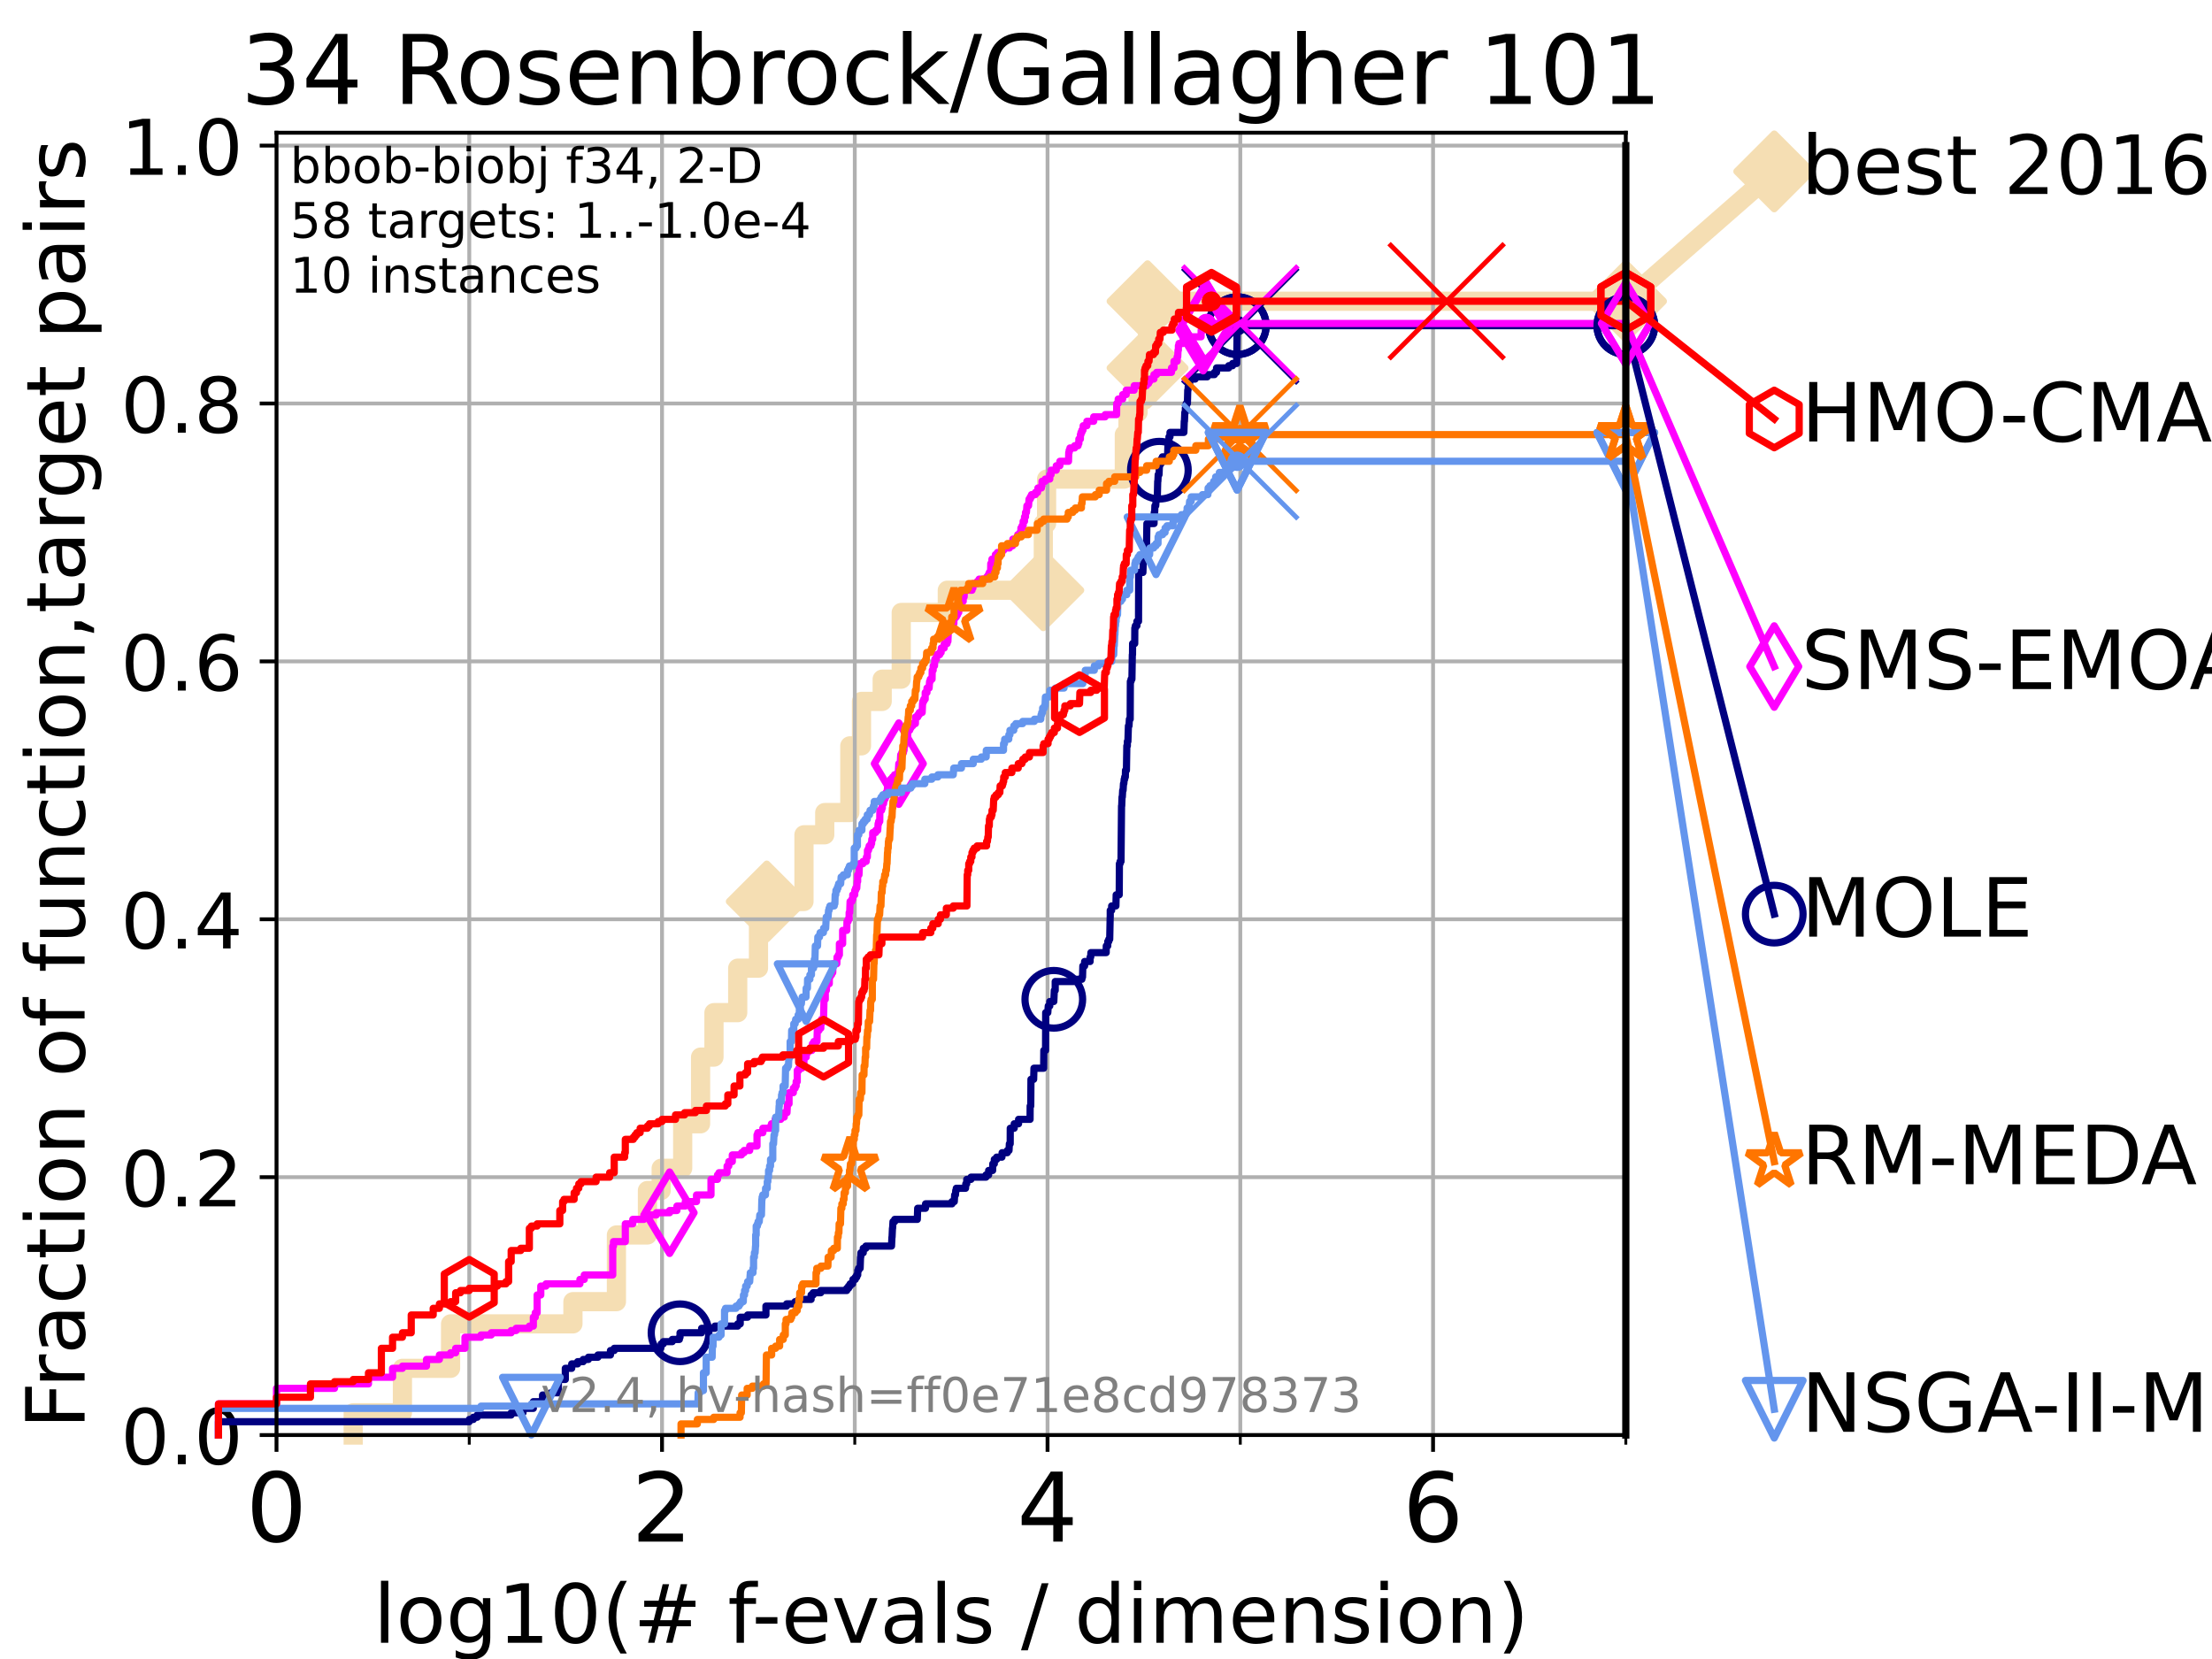 <?xml version="1.0" encoding="utf-8" standalone="no"?>
<!DOCTYPE svg PUBLIC "-//W3C//DTD SVG 1.1//EN"
  "http://www.w3.org/Graphics/SVG/1.1/DTD/svg11.dtd">
<!-- Created with matplotlib (https://matplotlib.org/) -->
<svg height="345.6pt" version="1.1" viewBox="0 0 460.8 345.6" width="460.8pt" xmlns="http://www.w3.org/2000/svg" xmlns:xlink="http://www.w3.org/1999/xlink">
 <defs>
  <style type="text/css">*{stroke-linecap:butt;stroke-linejoin:round;}</style>
 </defs>
 <g id="figure_1">
  <g id="patch_1">
   <path d="M 0 345.6 
L 460.8 345.6 
L 460.8 0 
L 0 0 
z
" style="fill:#ffffff;"/>
  </g>
  <g id="axes_1">
   <g id="patch_2">
    <path d="M 57.6 298.944 
L 338.688 298.944 
L 338.688 27.648 
L 57.6 27.648 
z
" style="fill:#ffffff;"/>
   </g>
   <g id="line2d_1">
    <path d="M 73.579 298.944 
L 73.579 294.313 
L 83.83 294.313 
L 83.83 285.05 
L 93.864 285.05 
L 93.864 275.788 
L 119.352 275.788 
L 119.352 271.157 
L 128.411 271.157 
L 128.411 257.263 
L 134.87 257.263 
L 134.87 248.001 
L 137.736 248.001 
L 137.736 243.37 
L 142.216 243.37 
L 142.216 234.107 
L 145.943 234.107 
L 145.943 220.214 
L 148.733 220.214 
L 148.733 210.951 
L 153.68 210.951 
L 153.68 201.689 
L 158.004 201.689 
L 158.004 192.426 
L 159.733 192.426 
L 159.733 187.795 
L 167.481 187.795 
L 167.481 173.901 
L 171.809 173.901 
L 171.809 169.27 
L 177.034 169.27 
L 177.034 155.377 
L 179.465 155.377 
L 179.465 146.114 
L 183.778 146.114 
L 183.778 141.483 
L 187.746 141.483 
L 187.746 127.589 
L 197.341 127.589 
L 197.341 122.958 
L 217.339 122.958 
L 217.339 109.065 
L 218.024 109.065 
L 218.024 99.802 
L 234.218 99.802 
L 234.218 90.54 
L 234.982 90.54 
L 234.982 85.909 
L 237.084 85.909 
L 237.084 76.646 
L 239.056 76.646 
L 239.056 62.753 
L 338.688 62.753 
" style="fill:none;stroke:#f5deb3;stroke-linecap:square;stroke-width:4;"/>
   </g>
   <g id="line2d_2">
    <defs>
     <path d="M -0 7.778 
L 7.778 0 
L 0 -7.778 
L -7.778 -0 
z
" id="m4d64cec090" style="stroke:#f5deb3;stroke-linejoin:miter;stroke-width:1.5;"/>
    </defs>
    <g>
     <use style="fill:#f5deb3;stroke:#f5deb3;stroke-linejoin:miter;stroke-width:1.5;" x="159.733" xlink:href="#m4d64cec090" y="187.795"/>
     <use style="fill:#f5deb3;stroke:#f5deb3;stroke-linejoin:miter;stroke-width:1.5;" x="217.339" xlink:href="#m4d64cec090" y="122.958"/>
     <use style="fill:#f5deb3;stroke:#f5deb3;stroke-linejoin:miter;stroke-width:1.5;" x="239.056" xlink:href="#m4d64cec090" y="76.646"/>
     <use style="fill:#f5deb3;stroke:#f5deb3;stroke-linejoin:miter;stroke-width:1.5;" x="239.056" xlink:href="#m4d64cec090" y="62.753"/>
     <use style="fill:#f5deb3;stroke:#f5deb3;stroke-linejoin:miter;stroke-width:1.5;" x="338.688" xlink:href="#m4d64cec090" y="62.753"/>
    </g>
   </g>
   <g id="line2d_3">
    <path style="fill:none;stroke:#f5deb3;stroke-linecap:square;stroke-width:4;"/>
    <g/>
   </g>
   <g id="line2d_4">
    <path d="M 338.688 62.753 
L 369.608 35.706 
" style="fill:none;stroke:#f5deb3;stroke-linecap:square;stroke-width:4;"/>
    <g>
     <use style="fill:#f5deb3;stroke:#f5deb3;stroke-linejoin:miter;stroke-width:1.5;" x="338.688" xlink:href="#m4d64cec090" y="62.753"/>
     <use style="fill:#f5deb3;stroke:#f5deb3;stroke-linejoin:miter;stroke-width:1.5;" x="369.608" xlink:href="#m4d64cec090" y="35.706"/>
    </g>
   </g>
   <g id="matplotlib.axis_1">
    <g id="xtick_1">
     <g id="line2d_5">
      <path clip-path="url(#pa308738a3a)" d="M 57.6 298.944 
L 57.6 27.648 
" style="fill:none;stroke:#b0b0b0;stroke-linecap:square;stroke-width:0.8;"/>
     </g>
     <g id="line2d_6">
      <defs>
       <path d="M 0 0 
L 0 3.5 
" id="mddacceacdf" style="stroke:#000000;stroke-width:0.8;"/>
      </defs>
      <g>
       <use style="stroke:#000000;stroke-width:0.8;" x="57.6" xlink:href="#mddacceacdf" y="298.944"/>
      </g>
     </g>
     <g id="text_1">
      <!-- 0 -->
      <g transform="translate(51.237 321.141)scale(0.2 -0.2)">
       <defs>
        <path d="M 31.781 66.406 
Q 24.172 66.406 20.328 58.906 
Q 16.5 51.422 16.5 36.375 
Q 16.5 21.391 20.328 13.891 
Q 24.172 6.391 31.781 6.391 
Q 39.453 6.391 43.281 13.891 
Q 47.125 21.391 47.125 36.375 
Q 47.125 51.422 43.281 58.906 
Q 39.453 66.406 31.781 66.406 
z
M 31.781 74.219 
Q 44.047 74.219 50.516 64.516 
Q 56.984 54.828 56.984 36.375 
Q 56.984 17.969 50.516 8.266 
Q 44.047 -1.422 31.781 -1.422 
Q 19.531 -1.422 13.062 8.266 
Q 6.594 17.969 6.594 36.375 
Q 6.594 54.828 13.062 64.516 
Q 19.531 74.219 31.781 74.219 
z
" id="DejaVuSans-48"/>
       </defs>
       <use xlink:href="#DejaVuSans-48"/>
      </g>
     </g>
    </g>
    <g id="xtick_2">
     <g id="line2d_7">
      <path clip-path="url(#pa308738a3a)" d="M 137.911 298.944 
L 137.911 27.648 
" style="fill:none;stroke:#b0b0b0;stroke-linecap:square;stroke-width:0.8;"/>
     </g>
     <g id="line2d_8">
      <g>
       <use style="stroke:#000000;stroke-width:0.8;" x="137.911" xlink:href="#mddacceacdf" y="298.944"/>
      </g>
     </g>
     <g id="text_2">
      <!-- 2 -->
      <g transform="translate(131.548 321.141)scale(0.2 -0.2)">
       <defs>
        <path d="M 19.188 8.297 
L 53.609 8.297 
L 53.609 0 
L 7.328 0 
L 7.328 8.297 
Q 12.938 14.109 22.625 23.891 
Q 32.328 33.688 34.812 36.531 
Q 39.547 41.844 41.422 45.531 
Q 43.312 49.219 43.312 52.781 
Q 43.312 58.594 39.234 62.25 
Q 35.156 65.922 28.609 65.922 
Q 23.969 65.922 18.812 64.312 
Q 13.672 62.703 7.812 59.422 
L 7.812 69.391 
Q 13.766 71.781 18.938 73 
Q 24.125 74.219 28.422 74.219 
Q 39.75 74.219 46.484 68.547 
Q 53.219 62.891 53.219 53.422 
Q 53.219 48.922 51.531 44.891 
Q 49.859 40.875 45.406 35.406 
Q 44.188 33.984 37.641 27.219 
Q 31.109 20.453 19.188 8.297 
z
" id="DejaVuSans-50"/>
       </defs>
       <use xlink:href="#DejaVuSans-50"/>
      </g>
     </g>
    </g>
    <g id="xtick_3">
     <g id="line2d_9">
      <path clip-path="url(#pa308738a3a)" d="M 218.222 298.944 
L 218.222 27.648 
" style="fill:none;stroke:#b0b0b0;stroke-linecap:square;stroke-width:0.8;"/>
     </g>
     <g id="line2d_10">
      <g>
       <use style="stroke:#000000;stroke-width:0.8;" x="218.222" xlink:href="#mddacceacdf" y="298.944"/>
      </g>
     </g>
     <g id="text_3">
      <!-- 4 -->
      <g transform="translate(211.859 321.141)scale(0.2 -0.2)">
       <defs>
        <path d="M 37.797 64.312 
L 12.891 25.391 
L 37.797 25.391 
z
M 35.203 72.906 
L 47.609 72.906 
L 47.609 25.391 
L 58.016 25.391 
L 58.016 17.188 
L 47.609 17.188 
L 47.609 0 
L 37.797 0 
L 37.797 17.188 
L 4.891 17.188 
L 4.891 26.703 
z
" id="DejaVuSans-52"/>
       </defs>
       <use xlink:href="#DejaVuSans-52"/>
      </g>
     </g>
    </g>
    <g id="xtick_4">
     <g id="line2d_11">
      <path clip-path="url(#pa308738a3a)" d="M 298.533 298.944 
L 298.533 27.648 
" style="fill:none;stroke:#b0b0b0;stroke-linecap:square;stroke-width:0.8;"/>
     </g>
     <g id="line2d_12">
      <g>
       <use style="stroke:#000000;stroke-width:0.8;" x="298.533" xlink:href="#mddacceacdf" y="298.944"/>
      </g>
     </g>
     <g id="text_4">
      <!-- 6 -->
      <g transform="translate(292.17 321.141)scale(0.2 -0.2)">
       <defs>
        <path d="M 33.016 40.375 
Q 26.375 40.375 22.484 35.828 
Q 18.609 31.297 18.609 23.391 
Q 18.609 15.531 22.484 10.953 
Q 26.375 6.391 33.016 6.391 
Q 39.656 6.391 43.531 10.953 
Q 47.406 15.531 47.406 23.391 
Q 47.406 31.297 43.531 35.828 
Q 39.656 40.375 33.016 40.375 
z
M 52.594 71.297 
L 52.594 62.312 
Q 48.875 64.062 45.094 64.984 
Q 41.312 65.922 37.594 65.922 
Q 27.828 65.922 22.672 59.328 
Q 17.531 52.734 16.797 39.406 
Q 19.672 43.656 24.016 45.922 
Q 28.375 48.188 33.594 48.188 
Q 44.578 48.188 50.953 41.516 
Q 57.328 34.859 57.328 23.391 
Q 57.328 12.156 50.688 5.359 
Q 44.047 -1.422 33.016 -1.422 
Q 20.359 -1.422 13.672 8.266 
Q 6.984 17.969 6.984 36.375 
Q 6.984 53.656 15.188 63.938 
Q 23.391 74.219 37.203 74.219 
Q 40.922 74.219 44.703 73.484 
Q 48.484 72.75 52.594 71.297 
z
" id="DejaVuSans-54"/>
       </defs>
       <use xlink:href="#DejaVuSans-54"/>
      </g>
     </g>
    </g>
    <g id="xtick_5">
     <g id="line2d_13">
      <path clip-path="url(#pa308738a3a)" d="M 97.755 298.944 
L 97.755 27.648 
" style="fill:none;stroke:#b0b0b0;stroke-linecap:square;stroke-width:0.8;"/>
     </g>
     <g id="line2d_14">
      <defs>
       <path d="M 0 0 
L 0 2 
" id="mbb58a4f47f" style="stroke:#000000;stroke-width:0.6;"/>
      </defs>
      <g>
       <use style="stroke:#000000;stroke-width:0.6;" x="97.755" xlink:href="#mbb58a4f47f" y="298.944"/>
      </g>
     </g>
    </g>
    <g id="xtick_6">
     <g id="line2d_15">
      <path clip-path="url(#pa308738a3a)" d="M 178.066 298.944 
L 178.066 27.648 
" style="fill:none;stroke:#b0b0b0;stroke-linecap:square;stroke-width:0.8;"/>
     </g>
     <g id="line2d_16">
      <g>
       <use style="stroke:#000000;stroke-width:0.6;" x="178.066" xlink:href="#mbb58a4f47f" y="298.944"/>
      </g>
     </g>
    </g>
    <g id="xtick_7">
     <g id="line2d_17">
      <path clip-path="url(#pa308738a3a)" d="M 258.377 298.944 
L 258.377 27.648 
" style="fill:none;stroke:#b0b0b0;stroke-linecap:square;stroke-width:0.8;"/>
     </g>
     <g id="line2d_18">
      <g>
       <use style="stroke:#000000;stroke-width:0.6;" x="258.377" xlink:href="#mbb58a4f47f" y="298.944"/>
      </g>
     </g>
    </g>
    <g id="xtick_8">
     <g id="line2d_19">
      <path clip-path="url(#pa308738a3a)" d="M 338.688 298.944 
L 338.688 27.648 
" style="fill:none;stroke:#b0b0b0;stroke-linecap:square;stroke-width:0.8;"/>
     </g>
     <g id="line2d_20">
      <g>
       <use style="stroke:#000000;stroke-width:0.6;" x="338.688" xlink:href="#mbb58a4f47f" y="298.944"/>
      </g>
     </g>
    </g>
    <g id="text_5">
     <!-- log10(# f-evals / dimension) -->
     <g transform="translate(77.764 342.218)scale(0.17 -0.17)">
      <defs>
       <path d="M 9.422 75.984 
L 18.406 75.984 
L 18.406 0 
L 9.422 0 
z
" id="DejaVuSans-108"/>
       <path d="M 30.609 48.391 
Q 23.391 48.391 19.188 42.75 
Q 14.984 37.109 14.984 27.297 
Q 14.984 17.484 19.156 11.844 
Q 23.344 6.203 30.609 6.203 
Q 37.797 6.203 41.984 11.859 
Q 46.188 17.531 46.188 27.297 
Q 46.188 37.016 41.984 42.703 
Q 37.797 48.391 30.609 48.391 
z
M 30.609 56 
Q 42.328 56 49.016 48.375 
Q 55.719 40.766 55.719 27.297 
Q 55.719 13.875 49.016 6.219 
Q 42.328 -1.422 30.609 -1.422 
Q 18.844 -1.422 12.172 6.219 
Q 5.516 13.875 5.516 27.297 
Q 5.516 40.766 12.172 48.375 
Q 18.844 56 30.609 56 
z
" id="DejaVuSans-111"/>
       <path d="M 45.406 27.984 
Q 45.406 37.75 41.375 43.109 
Q 37.359 48.484 30.078 48.484 
Q 22.859 48.484 18.828 43.109 
Q 14.797 37.75 14.797 27.984 
Q 14.797 18.266 18.828 12.891 
Q 22.859 7.516 30.078 7.516 
Q 37.359 7.516 41.375 12.891 
Q 45.406 18.266 45.406 27.984 
z
M 54.391 6.781 
Q 54.391 -7.172 48.188 -13.984 
Q 42 -20.797 29.203 -20.797 
Q 24.469 -20.797 20.266 -20.094 
Q 16.062 -19.391 12.109 -17.922 
L 12.109 -9.188 
Q 16.062 -11.328 19.922 -12.344 
Q 23.781 -13.375 27.781 -13.375 
Q 36.625 -13.375 41.016 -8.766 
Q 45.406 -4.156 45.406 5.172 
L 45.406 9.625 
Q 42.625 4.781 38.281 2.391 
Q 33.938 0 27.875 0 
Q 17.828 0 11.672 7.656 
Q 5.516 15.328 5.516 27.984 
Q 5.516 40.672 11.672 48.328 
Q 17.828 56 27.875 56 
Q 33.938 56 38.281 53.609 
Q 42.625 51.219 45.406 46.391 
L 45.406 54.688 
L 54.391 54.688 
z
" id="DejaVuSans-103"/>
       <path d="M 12.406 8.297 
L 28.516 8.297 
L 28.516 63.922 
L 10.984 60.406 
L 10.984 69.391 
L 28.422 72.906 
L 38.281 72.906 
L 38.281 8.297 
L 54.391 8.297 
L 54.391 0 
L 12.406 0 
z
" id="DejaVuSans-49"/>
       <path d="M 31 75.875 
Q 24.469 64.656 21.281 53.656 
Q 18.109 42.672 18.109 31.391 
Q 18.109 20.125 21.312 9.062 
Q 24.516 -2 31 -13.188 
L 23.188 -13.188 
Q 15.875 -1.703 12.234 9.375 
Q 8.594 20.453 8.594 31.391 
Q 8.594 42.281 12.203 53.312 
Q 15.828 64.359 23.188 75.875 
z
" id="DejaVuSans-40"/>
       <path d="M 51.125 44 
L 36.922 44 
L 32.812 27.688 
L 47.125 27.688 
z
M 43.797 71.781 
L 38.719 51.516 
L 52.984 51.516 
L 58.109 71.781 
L 65.922 71.781 
L 60.891 51.516 
L 76.125 51.516 
L 76.125 44 
L 58.984 44 
L 54.984 27.688 
L 70.516 27.688 
L 70.516 20.219 
L 53.078 20.219 
L 48 0 
L 40.188 0 
L 45.219 20.219 
L 30.906 20.219 
L 25.875 0 
L 18.016 0 
L 23.094 20.219 
L 7.719 20.219 
L 7.719 27.688 
L 24.906 27.688 
L 29 44 
L 13.281 44 
L 13.281 51.516 
L 30.906 51.516 
L 35.891 71.781 
z
" id="DejaVuSans-35"/>
       <path id="DejaVuSans-32"/>
       <path d="M 37.109 75.984 
L 37.109 68.5 
L 28.516 68.5 
Q 23.688 68.5 21.797 66.547 
Q 19.922 64.594 19.922 59.516 
L 19.922 54.688 
L 34.719 54.688 
L 34.719 47.703 
L 19.922 47.703 
L 19.922 0 
L 10.891 0 
L 10.891 47.703 
L 2.297 47.703 
L 2.297 54.688 
L 10.891 54.688 
L 10.891 58.5 
Q 10.891 67.625 15.141 71.797 
Q 19.391 75.984 28.609 75.984 
z
" id="DejaVuSans-102"/>
       <path d="M 4.891 31.391 
L 31.203 31.391 
L 31.203 23.391 
L 4.891 23.391 
z
" id="DejaVuSans-45"/>
       <path d="M 56.203 29.594 
L 56.203 25.203 
L 14.891 25.203 
Q 15.484 15.922 20.484 11.062 
Q 25.484 6.203 34.422 6.203 
Q 39.594 6.203 44.453 7.469 
Q 49.312 8.734 54.109 11.281 
L 54.109 2.781 
Q 49.266 0.734 44.188 -0.344 
Q 39.109 -1.422 33.891 -1.422 
Q 20.797 -1.422 13.156 6.188 
Q 5.516 13.812 5.516 26.812 
Q 5.516 40.234 12.766 48.109 
Q 20.016 56 32.328 56 
Q 43.359 56 49.781 48.891 
Q 56.203 41.797 56.203 29.594 
z
M 47.219 32.234 
Q 47.125 39.594 43.094 43.984 
Q 39.062 48.391 32.422 48.391 
Q 24.906 48.391 20.391 44.141 
Q 15.875 39.891 15.188 32.172 
z
" id="DejaVuSans-101"/>
       <path d="M 2.984 54.688 
L 12.5 54.688 
L 29.594 8.797 
L 46.688 54.688 
L 56.203 54.688 
L 35.688 0 
L 23.484 0 
z
" id="DejaVuSans-118"/>
       <path d="M 34.281 27.484 
Q 23.391 27.484 19.188 25 
Q 14.984 22.516 14.984 16.5 
Q 14.984 11.719 18.141 8.906 
Q 21.297 6.109 26.703 6.109 
Q 34.188 6.109 38.703 11.406 
Q 43.219 16.703 43.219 25.484 
L 43.219 27.484 
z
M 52.203 31.203 
L 52.203 0 
L 43.219 0 
L 43.219 8.297 
Q 40.141 3.328 35.547 0.953 
Q 30.953 -1.422 24.312 -1.422 
Q 15.922 -1.422 10.953 3.297 
Q 6 8.016 6 15.922 
Q 6 25.141 12.172 29.828 
Q 18.359 34.516 30.609 34.516 
L 43.219 34.516 
L 43.219 35.406 
Q 43.219 41.609 39.141 45 
Q 35.062 48.391 27.688 48.391 
Q 23 48.391 18.547 47.266 
Q 14.109 46.141 10.016 43.891 
L 10.016 52.203 
Q 14.938 54.109 19.578 55.047 
Q 24.219 56 28.609 56 
Q 40.484 56 46.344 49.844 
Q 52.203 43.703 52.203 31.203 
z
" id="DejaVuSans-97"/>
       <path d="M 44.281 53.078 
L 44.281 44.578 
Q 40.484 46.531 36.375 47.5 
Q 32.281 48.484 27.875 48.484 
Q 21.188 48.484 17.844 46.438 
Q 14.5 44.391 14.5 40.281 
Q 14.5 37.156 16.891 35.375 
Q 19.281 33.594 26.516 31.984 
L 29.594 31.297 
Q 39.156 29.25 43.188 25.516 
Q 47.219 21.781 47.219 15.094 
Q 47.219 7.469 41.188 3.016 
Q 35.156 -1.422 24.609 -1.422 
Q 20.219 -1.422 15.453 -0.562 
Q 10.688 0.297 5.422 2 
L 5.422 11.281 
Q 10.406 8.688 15.234 7.391 
Q 20.062 6.109 24.812 6.109 
Q 31.156 6.109 34.562 8.281 
Q 37.984 10.453 37.984 14.406 
Q 37.984 18.062 35.516 20.016 
Q 33.062 21.969 24.703 23.781 
L 21.578 24.516 
Q 13.234 26.266 9.516 29.906 
Q 5.812 33.547 5.812 39.891 
Q 5.812 47.609 11.281 51.797 
Q 16.75 56 26.812 56 
Q 31.781 56 36.172 55.266 
Q 40.578 54.547 44.281 53.078 
z
" id="DejaVuSans-115"/>
       <path d="M 25.391 72.906 
L 33.688 72.906 
L 8.297 -9.281 
L 0 -9.281 
z
" id="DejaVuSans-47"/>
       <path d="M 45.406 46.391 
L 45.406 75.984 
L 54.391 75.984 
L 54.391 0 
L 45.406 0 
L 45.406 8.203 
Q 42.578 3.328 38.25 0.953 
Q 33.938 -1.422 27.875 -1.422 
Q 17.969 -1.422 11.734 6.484 
Q 5.516 14.406 5.516 27.297 
Q 5.516 40.188 11.734 48.094 
Q 17.969 56 27.875 56 
Q 33.938 56 38.25 53.625 
Q 42.578 51.266 45.406 46.391 
z
M 14.797 27.297 
Q 14.797 17.391 18.875 11.75 
Q 22.953 6.109 30.078 6.109 
Q 37.203 6.109 41.297 11.75 
Q 45.406 17.391 45.406 27.297 
Q 45.406 37.203 41.297 42.844 
Q 37.203 48.484 30.078 48.484 
Q 22.953 48.484 18.875 42.844 
Q 14.797 37.203 14.797 27.297 
z
" id="DejaVuSans-100"/>
       <path d="M 9.422 54.688 
L 18.406 54.688 
L 18.406 0 
L 9.422 0 
z
M 9.422 75.984 
L 18.406 75.984 
L 18.406 64.594 
L 9.422 64.594 
z
" id="DejaVuSans-105"/>
       <path d="M 52 44.188 
Q 55.375 50.25 60.062 53.125 
Q 64.75 56 71.094 56 
Q 79.641 56 84.281 50.016 
Q 88.922 44.047 88.922 33.016 
L 88.922 0 
L 79.891 0 
L 79.891 32.719 
Q 79.891 40.578 77.094 44.375 
Q 74.312 48.188 68.609 48.188 
Q 61.625 48.188 57.562 43.547 
Q 53.516 38.922 53.516 30.906 
L 53.516 0 
L 44.484 0 
L 44.484 32.719 
Q 44.484 40.625 41.703 44.406 
Q 38.922 48.188 33.109 48.188 
Q 26.219 48.188 22.156 43.531 
Q 18.109 38.875 18.109 30.906 
L 18.109 0 
L 9.078 0 
L 9.078 54.688 
L 18.109 54.688 
L 18.109 46.188 
Q 21.188 51.219 25.484 53.609 
Q 29.781 56 35.688 56 
Q 41.656 56 45.828 52.969 
Q 50 49.953 52 44.188 
z
" id="DejaVuSans-109"/>
       <path d="M 54.891 33.016 
L 54.891 0 
L 45.906 0 
L 45.906 32.719 
Q 45.906 40.484 42.875 44.328 
Q 39.844 48.188 33.797 48.188 
Q 26.516 48.188 22.312 43.547 
Q 18.109 38.922 18.109 30.906 
L 18.109 0 
L 9.078 0 
L 9.078 54.688 
L 18.109 54.688 
L 18.109 46.188 
Q 21.344 51.125 25.703 53.562 
Q 30.078 56 35.797 56 
Q 45.219 56 50.047 50.172 
Q 54.891 44.344 54.891 33.016 
z
" id="DejaVuSans-110"/>
       <path d="M 8.016 75.875 
L 15.828 75.875 
Q 23.141 64.359 26.781 53.312 
Q 30.422 42.281 30.422 31.391 
Q 30.422 20.453 26.781 9.375 
Q 23.141 -1.703 15.828 -13.188 
L 8.016 -13.188 
Q 14.5 -2 17.703 9.062 
Q 20.906 20.125 20.906 31.391 
Q 20.906 42.672 17.703 53.656 
Q 14.5 64.656 8.016 75.875 
z
" id="DejaVuSans-41"/>
      </defs>
      <use xlink:href="#DejaVuSans-108"/>
      <use x="27.783" xlink:href="#DejaVuSans-111"/>
      <use x="88.965" xlink:href="#DejaVuSans-103"/>
      <use x="152.441" xlink:href="#DejaVuSans-49"/>
      <use x="216.064" xlink:href="#DejaVuSans-48"/>
      <use x="279.688" xlink:href="#DejaVuSans-40"/>
      <use x="318.701" xlink:href="#DejaVuSans-35"/>
      <use x="402.49" xlink:href="#DejaVuSans-32"/>
      <use x="434.277" xlink:href="#DejaVuSans-102"/>
      <use x="463.982" xlink:href="#DejaVuSans-45"/>
      <use x="500.066" xlink:href="#DejaVuSans-101"/>
      <use x="561.59" xlink:href="#DejaVuSans-118"/>
      <use x="620.77" xlink:href="#DejaVuSans-97"/>
      <use x="682.049" xlink:href="#DejaVuSans-108"/>
      <use x="709.832" xlink:href="#DejaVuSans-115"/>
      <use x="761.932" xlink:href="#DejaVuSans-32"/>
      <use x="793.719" xlink:href="#DejaVuSans-47"/>
      <use x="827.41" xlink:href="#DejaVuSans-32"/>
      <use x="859.197" xlink:href="#DejaVuSans-100"/>
      <use x="922.674" xlink:href="#DejaVuSans-105"/>
      <use x="950.457" xlink:href="#DejaVuSans-109"/>
      <use x="1047.869" xlink:href="#DejaVuSans-101"/>
      <use x="1109.393" xlink:href="#DejaVuSans-110"/>
      <use x="1172.771" xlink:href="#DejaVuSans-115"/>
      <use x="1224.871" xlink:href="#DejaVuSans-105"/>
      <use x="1252.654" xlink:href="#DejaVuSans-111"/>
      <use x="1313.836" xlink:href="#DejaVuSans-110"/>
      <use x="1377.215" xlink:href="#DejaVuSans-41"/>
     </g>
    </g>
   </g>
   <g id="matplotlib.axis_2">
    <g id="ytick_1">
     <g id="line2d_21">
      <path clip-path="url(#pa308738a3a)" d="M 57.6 298.944 
L 338.688 298.944 
" style="fill:none;stroke:#b0b0b0;stroke-linecap:square;stroke-width:0.8;"/>
     </g>
     <g id="line2d_22">
      <defs>
       <path d="M 0 0 
L -3.5 0 
" id="m3c388a2eff" style="stroke:#000000;stroke-width:0.8;"/>
      </defs>
      <g>
       <use style="stroke:#000000;stroke-width:0.8;" x="57.6" xlink:href="#m3c388a2eff" y="298.944"/>
      </g>
     </g>
     <g id="text_6">
      <!-- 0.0 -->
      <g transform="translate(25.155 305.023)scale(0.16 -0.16)">
       <defs>
        <path d="M 10.688 12.406 
L 21 12.406 
L 21 0 
L 10.688 0 
z
" id="DejaVuSans-46"/>
       </defs>
       <use xlink:href="#DejaVuSans-48"/>
       <use x="63.623" xlink:href="#DejaVuSans-46"/>
       <use x="95.41" xlink:href="#DejaVuSans-48"/>
      </g>
     </g>
    </g>
    <g id="ytick_2">
     <g id="line2d_23">
      <path clip-path="url(#pa308738a3a)" d="M 57.6 245.222 
L 338.688 245.222 
" style="fill:none;stroke:#b0b0b0;stroke-linecap:square;stroke-width:0.8;"/>
     </g>
     <g id="line2d_24">
      <g>
       <use style="stroke:#000000;stroke-width:0.8;" x="57.6" xlink:href="#m3c388a2eff" y="245.222"/>
      </g>
     </g>
     <g id="text_7">
      <!-- 0.2 -->
      <g transform="translate(25.155 251.301)scale(0.16 -0.16)">
       <use xlink:href="#DejaVuSans-48"/>
       <use x="63.623" xlink:href="#DejaVuSans-46"/>
       <use x="95.41" xlink:href="#DejaVuSans-50"/>
      </g>
     </g>
    </g>
    <g id="ytick_3">
     <g id="line2d_25">
      <path clip-path="url(#pa308738a3a)" d="M 57.6 191.5 
L 338.688 191.5 
" style="fill:none;stroke:#b0b0b0;stroke-linecap:square;stroke-width:0.8;"/>
     </g>
     <g id="line2d_26">
      <g>
       <use style="stroke:#000000;stroke-width:0.8;" x="57.6" xlink:href="#m3c388a2eff" y="191.5"/>
      </g>
     </g>
     <g id="text_8">
      <!-- 0.4 -->
      <g transform="translate(25.155 197.579)scale(0.16 -0.16)">
       <use xlink:href="#DejaVuSans-48"/>
       <use x="63.623" xlink:href="#DejaVuSans-46"/>
       <use x="95.41" xlink:href="#DejaVuSans-52"/>
      </g>
     </g>
    </g>
    <g id="ytick_4">
     <g id="line2d_27">
      <path clip-path="url(#pa308738a3a)" d="M 57.6 137.778 
L 338.688 137.778 
" style="fill:none;stroke:#b0b0b0;stroke-linecap:square;stroke-width:0.8;"/>
     </g>
     <g id="line2d_28">
      <g>
       <use style="stroke:#000000;stroke-width:0.8;" x="57.6" xlink:href="#m3c388a2eff" y="137.778"/>
      </g>
     </g>
     <g id="text_9">
      <!-- 0.6 -->
      <g transform="translate(25.155 143.857)scale(0.16 -0.16)">
       <use xlink:href="#DejaVuSans-48"/>
       <use x="63.623" xlink:href="#DejaVuSans-46"/>
       <use x="95.41" xlink:href="#DejaVuSans-54"/>
      </g>
     </g>
    </g>
    <g id="ytick_5">
     <g id="line2d_29">
      <path clip-path="url(#pa308738a3a)" d="M 57.6 84.056 
L 338.688 84.056 
" style="fill:none;stroke:#b0b0b0;stroke-linecap:square;stroke-width:0.8;"/>
     </g>
     <g id="line2d_30">
      <g>
       <use style="stroke:#000000;stroke-width:0.8;" x="57.6" xlink:href="#m3c388a2eff" y="84.056"/>
      </g>
     </g>
     <g id="text_10">
      <!-- 0.8 -->
      <g transform="translate(25.155 90.135)scale(0.16 -0.16)">
       <defs>
        <path d="M 31.781 34.625 
Q 24.75 34.625 20.719 30.859 
Q 16.703 27.094 16.703 20.516 
Q 16.703 13.922 20.719 10.156 
Q 24.75 6.391 31.781 6.391 
Q 38.812 6.391 42.859 10.172 
Q 46.922 13.969 46.922 20.516 
Q 46.922 27.094 42.891 30.859 
Q 38.875 34.625 31.781 34.625 
z
M 21.922 38.812 
Q 15.578 40.375 12.031 44.719 
Q 8.5 49.078 8.5 55.328 
Q 8.5 64.062 14.719 69.141 
Q 20.953 74.219 31.781 74.219 
Q 42.672 74.219 48.875 69.141 
Q 55.078 64.062 55.078 55.328 
Q 55.078 49.078 51.531 44.719 
Q 48 40.375 41.703 38.812 
Q 48.828 37.156 52.797 32.312 
Q 56.781 27.484 56.781 20.516 
Q 56.781 9.906 50.312 4.234 
Q 43.844 -1.422 31.781 -1.422 
Q 19.734 -1.422 13.25 4.234 
Q 6.781 9.906 6.781 20.516 
Q 6.781 27.484 10.781 32.312 
Q 14.797 37.156 21.922 38.812 
z
M 18.312 54.391 
Q 18.312 48.734 21.844 45.562 
Q 25.391 42.391 31.781 42.391 
Q 38.141 42.391 41.719 45.562 
Q 45.312 48.734 45.312 54.391 
Q 45.312 60.062 41.719 63.234 
Q 38.141 66.406 31.781 66.406 
Q 25.391 66.406 21.844 63.234 
Q 18.312 60.062 18.312 54.391 
z
" id="DejaVuSans-56"/>
       </defs>
       <use xlink:href="#DejaVuSans-48"/>
       <use x="63.623" xlink:href="#DejaVuSans-46"/>
       <use x="95.41" xlink:href="#DejaVuSans-56"/>
      </g>
     </g>
    </g>
    <g id="ytick_6">
     <g id="line2d_31">
      <path clip-path="url(#pa308738a3a)" d="M 57.6 30.334 
L 338.688 30.334 
" style="fill:none;stroke:#b0b0b0;stroke-linecap:square;stroke-width:0.8;"/>
     </g>
     <g id="line2d_32">
      <g>
       <use style="stroke:#000000;stroke-width:0.8;" x="57.6" xlink:href="#m3c388a2eff" y="30.334"/>
      </g>
     </g>
     <g id="text_11">
      <!-- 1.0 -->
      <g transform="translate(25.155 36.413)scale(0.16 -0.16)">
       <use xlink:href="#DejaVuSans-49"/>
       <use x="63.623" xlink:href="#DejaVuSans-46"/>
       <use x="95.41" xlink:href="#DejaVuSans-48"/>
      </g>
     </g>
    </g>
    <g id="text_12">
     <!-- Fraction of function,target pairs -->
     <g transform="translate(17.62 297.681)rotate(-90)scale(0.17 -0.17)">
      <defs>
       <path d="M 9.812 72.906 
L 51.703 72.906 
L 51.703 64.594 
L 19.672 64.594 
L 19.672 43.109 
L 48.578 43.109 
L 48.578 34.812 
L 19.672 34.812 
L 19.672 0 
L 9.812 0 
z
" id="DejaVuSans-70"/>
       <path d="M 41.109 46.297 
Q 39.594 47.172 37.812 47.578 
Q 36.031 48 33.891 48 
Q 26.266 48 22.188 43.047 
Q 18.109 38.094 18.109 28.812 
L 18.109 0 
L 9.078 0 
L 9.078 54.688 
L 18.109 54.688 
L 18.109 46.188 
Q 20.953 51.172 25.484 53.578 
Q 30.031 56 36.531 56 
Q 37.453 56 38.578 55.875 
Q 39.703 55.766 41.062 55.516 
z
" id="DejaVuSans-114"/>
       <path d="M 48.781 52.594 
L 48.781 44.188 
Q 44.969 46.297 41.141 47.344 
Q 37.312 48.391 33.406 48.391 
Q 24.656 48.391 19.812 42.844 
Q 14.984 37.312 14.984 27.297 
Q 14.984 17.281 19.812 11.734 
Q 24.656 6.203 33.406 6.203 
Q 37.312 6.203 41.141 7.25 
Q 44.969 8.297 48.781 10.406 
L 48.781 2.094 
Q 45.016 0.344 40.984 -0.531 
Q 36.969 -1.422 32.422 -1.422 
Q 20.062 -1.422 12.781 6.344 
Q 5.516 14.109 5.516 27.297 
Q 5.516 40.672 12.859 48.328 
Q 20.219 56 33.016 56 
Q 37.156 56 41.109 55.141 
Q 45.062 54.297 48.781 52.594 
z
" id="DejaVuSans-99"/>
       <path d="M 18.312 70.219 
L 18.312 54.688 
L 36.812 54.688 
L 36.812 47.703 
L 18.312 47.703 
L 18.312 18.016 
Q 18.312 11.328 20.141 9.422 
Q 21.969 7.516 27.594 7.516 
L 36.812 7.516 
L 36.812 0 
L 27.594 0 
Q 17.188 0 13.234 3.875 
Q 9.281 7.766 9.281 18.016 
L 9.281 47.703 
L 2.688 47.703 
L 2.688 54.688 
L 9.281 54.688 
L 9.281 70.219 
z
" id="DejaVuSans-116"/>
       <path d="M 8.5 21.578 
L 8.5 54.688 
L 17.484 54.688 
L 17.484 21.922 
Q 17.484 14.156 20.5 10.266 
Q 23.531 6.391 29.594 6.391 
Q 36.859 6.391 41.078 11.031 
Q 45.312 15.672 45.312 23.688 
L 45.312 54.688 
L 54.297 54.688 
L 54.297 0 
L 45.312 0 
L 45.312 8.406 
Q 42.047 3.422 37.719 1 
Q 33.406 -1.422 27.688 -1.422 
Q 18.266 -1.422 13.375 4.438 
Q 8.5 10.297 8.5 21.578 
z
M 31.109 56 
z
" id="DejaVuSans-117"/>
       <path d="M 11.719 12.406 
L 22.016 12.406 
L 22.016 4 
L 14.016 -11.625 
L 7.719 -11.625 
L 11.719 4 
z
" id="DejaVuSans-44"/>
       <path d="M 18.109 8.203 
L 18.109 -20.797 
L 9.078 -20.797 
L 9.078 54.688 
L 18.109 54.688 
L 18.109 46.391 
Q 20.953 51.266 25.266 53.625 
Q 29.594 56 35.594 56 
Q 45.562 56 51.781 48.094 
Q 58.016 40.188 58.016 27.297 
Q 58.016 14.406 51.781 6.484 
Q 45.562 -1.422 35.594 -1.422 
Q 29.594 -1.422 25.266 0.953 
Q 20.953 3.328 18.109 8.203 
z
M 48.688 27.297 
Q 48.688 37.203 44.609 42.844 
Q 40.531 48.484 33.406 48.484 
Q 26.266 48.484 22.188 42.844 
Q 18.109 37.203 18.109 27.297 
Q 18.109 17.391 22.188 11.75 
Q 26.266 6.109 33.406 6.109 
Q 40.531 6.109 44.609 11.75 
Q 48.688 17.391 48.688 27.297 
z
" id="DejaVuSans-112"/>
      </defs>
      <use xlink:href="#DejaVuSans-70"/>
      <use x="50.27" xlink:href="#DejaVuSans-114"/>
      <use x="91.383" xlink:href="#DejaVuSans-97"/>
      <use x="152.662" xlink:href="#DejaVuSans-99"/>
      <use x="207.643" xlink:href="#DejaVuSans-116"/>
      <use x="246.852" xlink:href="#DejaVuSans-105"/>
      <use x="274.635" xlink:href="#DejaVuSans-111"/>
      <use x="335.816" xlink:href="#DejaVuSans-110"/>
      <use x="399.195" xlink:href="#DejaVuSans-32"/>
      <use x="430.982" xlink:href="#DejaVuSans-111"/>
      <use x="492.164" xlink:href="#DejaVuSans-102"/>
      <use x="527.369" xlink:href="#DejaVuSans-32"/>
      <use x="559.156" xlink:href="#DejaVuSans-102"/>
      <use x="594.361" xlink:href="#DejaVuSans-117"/>
      <use x="657.74" xlink:href="#DejaVuSans-110"/>
      <use x="721.119" xlink:href="#DejaVuSans-99"/>
      <use x="776.1" xlink:href="#DejaVuSans-116"/>
      <use x="815.309" xlink:href="#DejaVuSans-105"/>
      <use x="843.092" xlink:href="#DejaVuSans-111"/>
      <use x="904.273" xlink:href="#DejaVuSans-110"/>
      <use x="967.652" xlink:href="#DejaVuSans-44"/>
      <use x="999.439" xlink:href="#DejaVuSans-116"/>
      <use x="1038.648" xlink:href="#DejaVuSans-97"/>
      <use x="1099.928" xlink:href="#DejaVuSans-114"/>
      <use x="1139.291" xlink:href="#DejaVuSans-103"/>
      <use x="1202.768" xlink:href="#DejaVuSans-101"/>
      <use x="1264.291" xlink:href="#DejaVuSans-116"/>
      <use x="1303.5" xlink:href="#DejaVuSans-32"/>
      <use x="1335.287" xlink:href="#DejaVuSans-112"/>
      <use x="1398.764" xlink:href="#DejaVuSans-97"/>
      <use x="1460.043" xlink:href="#DejaVuSans-105"/>
      <use x="1487.826" xlink:href="#DejaVuSans-114"/>
      <use x="1528.939" xlink:href="#DejaVuSans-115"/>
     </g>
    </g>
   </g>
   <g id="line2d_33">
    <defs>
     <path d="M 0 1.5 
C 0.398 1.5 0.779 1.342 1.061 1.061 
C 1.342 0.779 1.5 0.398 1.5 0 
C 1.5 -0.398 1.342 -0.779 1.061 -1.061 
C 0.779 -1.342 0.398 -1.5 0 -1.5 
C -0.398 -1.5 -0.779 -1.342 -1.061 -1.061 
C -1.342 -0.779 -1.5 -0.398 -1.5 0 
C -1.5 0.398 -1.342 0.779 -1.061 1.061 
C -0.779 1.342 -0.398 1.5 0 1.5 
z
" id="m555d2e3d2c" style="stroke:#f5deb3;"/>
    </defs>
    <g>
     <use style="fill:#f5deb3;stroke:#f5deb3;" x="239.056" xlink:href="#m555d2e3d2c" y="62.753"/>
     <use style="fill:#f5deb3;stroke:#f5deb3;" x="239.056" xlink:href="#m555d2e3d2c" y="62.753"/>
    </g>
   </g>
   <g id="line2d_34">
    <defs>
     <path d="M 0 1.5 
C 0.398 1.5 0.779 1.342 1.061 1.061 
C 1.342 0.779 1.5 0.398 1.5 0 
C 1.5 -0.398 1.342 -0.779 1.061 -1.061 
C 0.779 -1.342 0.398 -1.5 0 -1.5 
C -0.398 -1.5 -0.779 -1.342 -1.061 -1.061 
C -1.342 -0.779 -1.5 -0.398 -1.5 0 
C -1.5 0.398 -1.342 0.779 -1.061 1.061 
C -0.779 1.342 -0.398 1.5 0 1.5 
z
" id="m9ccdb3b66a" style="stroke:#000080;"/>
    </defs>
    <g>
     <use style="fill:#000080;stroke:#000080;" x="257.76" xlink:href="#m9ccdb3b66a" y="67.847"/>
     <use style="fill:#000080;stroke:#000080;" x="257.76" xlink:href="#m9ccdb3b66a" y="67.847"/>
    </g>
   </g>
   <g id="line2d_35">
    <path d="M 45.512 298.944 
L 45.512 296.165 
L 97.755 296.165 
L 97.755 295.702 
L 98.606 295.702 
L 98.606 295.239 
L 99.418 295.239 
L 99.418 294.776 
L 106.489 294.776 
L 106.489 294.313 
L 108.949 294.313 
L 108.949 293.387 
L 111.105 293.387 
L 111.105 291.997 
L 113.023 291.997 
L 113.023 290.608 
L 114.751 290.608 
L 114.751 290.145 
L 116.323 290.145 
L 116.323 287.366 
L 117.765 287.366 
L 117.765 285.05 
L 119.097 285.05 
L 119.097 284.124 
L 120.335 284.124 
L 120.335 283.661 
L 121.49 283.661 
L 121.49 283.198 
L 122.573 283.198 
L 122.573 282.735 
L 124.557 282.735 
L 124.557 282.272 
L 127.165 282.272 
L 127.165 281.345 
L 127.954 281.345 
L 127.954 280.882 
L 137.647 280.882 
L 137.736 279.956 
L 138.171 279.956 
L 138.171 279.493 
L 140.042 279.493 
L 140.042 279.03 
L 141.521 279.03 
L 141.521 278.567 
L 141.662 278.567 
L 141.662 277.64 
L 146.162 277.64 
L 146.162 276.714 
L 148.92 276.714 
L 148.92 276.251 
L 153.68 276.251 
L 153.68 275.788 
L 154.201 275.788 
L 154.201 274.399 
L 155.742 274.399 
L 155.742 273.935 
L 159.558 273.935 
L 159.558 272.083 
L 163.867 272.083 
L 163.867 271.62 
L 165.626 271.62 
L 165.626 271.157 
L 166.392 271.157 
L 166.392 270.694 
L 168.968 270.694 
L 168.968 269.767 
L 169.389 269.767 
L 169.389 269.304 
L 170.978 269.304 
L 170.978 268.841 
L 176.393 268.841 
L 176.393 268.378 
L 176.773 268.378 
L 176.773 267.915 
L 177.098 267.915 
L 177.098 267.452 
L 177.598 267.452 
L 177.687 266.526 
L 178.171 266.526 
L 178.171 266.062 
L 178.471 266.062 
L 178.471 265.599 
L 178.683 265.599 
L 178.683 264.673 
L 178.851 264.673 
L 178.851 264.21 
L 179.181 264.21 
L 179.262 261.894 
L 179.303 261.894 
L 179.344 260.968 
L 179.831 260.968 
L 179.831 260.042 
L 180.374 260.042 
L 180.374 259.579 
L 185.72 259.579 
L 185.805 257.726 
L 185.832 257.726 
L 185.916 255.874 
L 185.944 255.874 
L 186.027 254.484 
L 186.382 254.484 
L 186.382 254.021 
L 191.092 254.021 
L 191.17 251.706 
L 192.791 251.706 
L 192.814 250.779 
L 198.315 250.779 
L 198.315 250.316 
L 198.795 250.316 
L 198.874 248.927 
L 199.04 248.927 
L 199.098 248.001 
L 199.215 248.001 
L 199.215 247.538 
L 201.14 247.538 
L 201.193 246.611 
L 201.391 246.611 
L 201.391 245.685 
L 202.277 245.685 
L 202.277 245.222 
L 205.395 245.222 
L 205.395 244.759 
L 205.951 244.759 
L 205.951 243.833 
L 206.784 243.833 
L 206.818 242.443 
L 207.135 242.443 
L 207.135 241.517 
L 207.617 241.517 
L 207.617 241.054 
L 208.724 241.054 
L 208.757 240.128 
L 209.843 240.128 
L 209.843 239.665 
L 210.2 239.665 
L 210.268 238.275 
L 210.442 238.275 
L 210.455 235.033 
L 211.277 235.033 
L 211.277 234.107 
L 212.184 234.107 
L 212.184 233.181 
L 214.582 233.181 
L 214.598 230.402 
L 214.723 230.402 
L 214.768 224.845 
L 215.329 224.845 
L 215.394 222.529 
L 217.412 222.529 
L 217.447 218.824 
L 217.809 218.824 
L 217.836 210.951 
L 218.277 210.951 
L 218.372 209.562 
L 218.687 209.562 
L 218.687 208.635 
L 219.527 208.635 
L 219.633 206.32 
L 219.82 206.32 
L 219.82 204.467 
L 223.693 204.467 
L 223.693 204.004 
L 225.375 204.004 
L 225.375 203.541 
L 225.509 203.541 
L 225.575 201.226 
L 225.947 201.226 
L 225.947 200.299 
L 227.089 200.299 
L 227.089 199.373 
L 227.219 199.373 
L 227.252 198.447 
L 230.44 198.447 
L 230.457 197.057 
L 230.764 197.057 
L 230.764 196.131 
L 230.977 196.131 
L 230.977 195.668 
L 231.172 195.668 
L 231.269 191.037 
L 231.283 191.037 
L 231.284 189.648 
L 231.578 189.648 
L 231.578 188.721 
L 232.466 188.721 
L 232.52 186.406 
L 233.154 186.406 
L 233.191 179.922 
L 233.337 179.922 
L 233.337 179.459 
L 233.528 179.459 
L 233.637 167.881 
L 233.673 167.881 
L 233.741 166.028 
L 233.799 166.028 
L 233.873 164.639 
L 233.96 164.639 
L 234.041 163.25 
L 234.114 163.25 
L 234.193 162.323 
L 234.295 162.323 
L 234.295 161.86 
L 234.427 161.86 
L 234.461 160.471 
L 234.655 160.471 
L 234.737 155.377 
L 234.849 155.377 
L 234.849 154.45 
L 234.963 154.45 
L 235.071 151.209 
L 235.197 151.209 
L 235.27 149.819 
L 235.439 149.819 
L 235.473 141.946 
L 235.618 141.946 
L 235.618 141.483 
L 235.8 141.483 
L 235.884 136.389 
L 235.923 136.389 
L 235.941 134.073 
L 236.382 134.073 
L 236.405 130.831 
L 236.511 130.831 
L 236.511 130.368 
L 236.837 130.368 
L 236.837 129.442 
L 237.176 129.442 
L 237.207 119.253 
L 238.087 119.253 
L 238.173 116.475 
L 238.213 116.475 
L 238.244 115.548 
L 238.326 115.548 
L 238.379 113.696 
L 238.455 113.696 
L 238.455 113.233 
L 238.855 113.233 
L 238.917 109.065 
L 240.409 109.065 
L 240.455 106.749 
L 240.538 106.749 
L 240.589 105.36 
L 240.756 105.36 
L 240.854 103.97 
L 240.979 103.97 
L 240.979 103.507 
L 241.092 103.507 
L 241.173 100.265 
L 241.207 100.265 
L 241.275 98.876 
L 241.445 98.876 
L 241.523 97.023 
L 241.612 97.023 
L 241.612 96.56 
L 241.895 96.56 
L 241.895 95.634 
L 242.152 95.634 
L 242.152 95.171 
L 243.216 95.171 
L 243.307 92.855 
L 243.336 92.855 
L 243.375 91.929 
L 243.519 91.929 
L 243.519 91.003 
L 243.729 91.003 
L 243.729 90.077 
L 246.625 90.077 
L 246.702 87.761 
L 246.743 87.761 
L 246.821 85.909 
L 246.934 85.909 
L 246.934 84.982 
L 247.105 84.982 
L 247.105 84.056 
L 247.358 84.056 
L 247.43 81.277 
L 247.481 81.277 
L 247.57 79.888 
L 247.816 79.888 
L 247.816 78.962 
L 248.985 78.962 
L 248.985 78.499 
L 251.492 78.499 
L 251.492 78.036 
L 252.992 78.036 
L 252.992 77.572 
L 253.428 77.572 
L 253.428 76.646 
L 255.961 76.646 
L 255.961 76.183 
L 256.768 76.183 
L 256.768 75.72 
L 257.624 75.72 
L 257.711 69.236 
L 257.743 69.236 
L 257.76 67.847 
L 338.688 67.847 
L 338.688 67.847 
" style="fill:none;stroke:#000080;stroke-linecap:square;stroke-width:1.5;"/>
   </g>
   <g id="line2d_36">
    <defs>
     <path d="M 0 6 
C 1.591 6 3.117 5.368 4.243 4.243 
C 5.368 3.117 6 1.591 6 0 
C 6 -1.591 5.368 -3.117 4.243 -4.243 
C 3.117 -5.368 1.591 -6 0 -6 
C -1.591 -6 -3.117 -5.368 -4.243 -4.243 
C -5.368 -3.117 -6 -1.591 -6 0 
C -6 1.591 -5.368 3.117 -4.243 4.243 
C -3.117 5.368 -1.591 6 0 6 
z
" id="mf1bfd28770" style="stroke:#000080;stroke-width:1.5;"/>
    </defs>
    <g>
     <use style="fill-opacity:0;stroke:#000080;stroke-width:1.5;" x="141.662" xlink:href="#mf1bfd28770" y="277.64"/>
     <use style="fill-opacity:0;stroke:#000080;stroke-width:1.5;" x="219.527" xlink:href="#mf1bfd28770" y="208.172"/>
     <use style="fill-opacity:0;stroke:#000080;stroke-width:1.5;" x="241.523" xlink:href="#mf1bfd28770" y="97.95"/>
     <use style="fill-opacity:0;stroke:#000080;stroke-width:1.5;" x="257.76" xlink:href="#mf1bfd28770" y="67.847"/>
     <use style="fill-opacity:0;stroke:#000080;stroke-width:1.5;" x="257.76" xlink:href="#mf1bfd28770" y="67.847"/>
     <use style="fill-opacity:0;stroke:#000080;stroke-width:1.5;" x="338.688" xlink:href="#mf1bfd28770" y="67.847"/>
    </g>
   </g>
   <g id="line2d_37">
    <path style="fill:none;stroke:#000080;stroke-linecap:square;stroke-width:1.5;"/>
    <g/>
   </g>
   <g id="line2d_38">
    <path clip-path="url(#pa308738a3a)" d="M 258.376 67.847 
" style="fill:none;stroke:#000080;stroke-linecap:square;stroke-width:1.5;"/>
    <defs>
     <path d="M -12 12 
L 12 -12 
M -12 -12 
L 12 12 
" id="md20db7177e" style="stroke:#000080;"/>
    </defs>
    <g clip-path="url(#pa308738a3a)">
     <use style="fill:#000080;stroke:#000080;" x="258.376" xlink:href="#md20db7177e" y="67.847"/>
    </g>
   </g>
   <g id="line2d_39">
    <defs>
     <path d="M 0 1.5 
C 0.398 1.5 0.779 1.342 1.061 1.061 
C 1.342 0.779 1.5 0.398 1.5 0 
C 1.5 -0.398 1.342 -0.779 1.061 -1.061 
C 0.779 -1.342 0.398 -1.5 0 -1.5 
C -0.398 -1.5 -0.779 -1.342 -1.061 -1.061 
C -1.342 -0.779 -1.5 -0.398 -1.5 0 
C -1.5 0.398 -1.342 0.779 -1.061 1.061 
C -0.779 1.342 -0.398 1.5 0 1.5 
z
" id="mfc2a205451" style="stroke:#ff00ff;"/>
    </defs>
    <g>
     <use style="fill:#ff00ff;stroke:#ff00ff;" x="251.317" xlink:href="#mfc2a205451" y="67.384"/>
     <use style="fill:#ff00ff;stroke:#ff00ff;" x="251.317" xlink:href="#mfc2a205451" y="67.384"/>
    </g>
   </g>
   <g id="line2d_40">
    <path d="M 45.512 298.944 
L 45.512 292.46 
L 57.6 292.46 
L 57.6 289.218 
L 69.688 289.218 
L 69.688 288.292 
L 76.759 288.292 
L 76.759 286.903 
L 81.776 286.903 
L 81.776 285.05 
L 83.83 285.05 
L 83.83 284.587 
L 88.847 284.587 
L 88.847 283.198 
L 91.535 283.198 
L 91.535 282.272 
L 93.864 282.272 
L 93.864 281.809 
L 94.921 281.809 
L 94.921 280.882 
L 96.861 280.882 
L 96.861 278.567 
L 100.193 278.567 
L 100.193 278.104 
L 102.331 278.104 
L 102.331 277.64 
L 106.489 277.64 
L 106.489 277.177 
L 107.515 277.177 
L 107.515 276.714 
L 110.274 276.714 
L 110.274 276.251 
L 111.105 276.251 
L 111.105 274.399 
L 111.506 274.399 
L 111.506 273.472 
L 111.897 273.472 
L 111.897 269.767 
L 112.656 269.767 
L 112.656 267.915 
L 113.735 267.915 
L 113.735 267.452 
L 120.806 267.452 
L 120.806 266.526 
L 121.712 266.526 
L 121.712 265.599 
L 127.643 265.599 
L 127.643 259.579 
L 127.799 259.579 
L 127.799 258.653 
L 130.264 258.653 
L 130.264 254.948 
L 131.815 254.948 
L 131.815 254.021 
L 134.128 254.021 
L 134.128 253.095 
L 136.739 253.095 
L 136.739 252.632 
L 139.494 252.632 
L 139.494 252.169 
L 141.018 252.169 
L 141.018 251.243 
L 142.753 251.243 
L 142.753 250.316 
L 145.098 250.316 
L 145.098 248.927 
L 148.113 248.927 
L 148.113 245.685 
L 149.468 245.685 
L 149.468 244.759 
L 149.779 244.759 
L 149.779 244.296 
L 151.462 244.296 
L 151.462 242.906 
L 151.819 242.906 
L 151.819 241.98 
L 152.55 241.98 
L 152.55 240.591 
L 154.473 240.591 
L 154.473 240.128 
L 155.005 240.128 
L 155.005 239.665 
L 156.175 239.665 
L 156.175 238.738 
L 157.698 238.738 
L 157.698 236.423 
L 157.865 236.423 
L 157.865 235.96 
L 158.916 235.96 
L 158.916 235.033 
L 160.538 235.033 
L 160.538 234.57 
L 160.704 234.57 
L 160.704 234.107 
L 161.466 234.107 
L 161.466 233.181 
L 162.645 233.181 
L 162.645 232.718 
L 163.368 232.718 
L 163.368 231.792 
L 163.946 231.792 
L 164.044 229.939 
L 164.372 229.939 
L 164.372 227.623 
L 165.266 227.623 
L 165.266 226.697 
L 165.644 226.697 
L 165.644 226.234 
L 165.856 226.234 
L 165.856 225.308 
L 166.083 225.308 
L 166.083 222.992 
L 166.409 222.992 
L 166.409 222.529 
L 167.06 222.529 
L 167.06 221.603 
L 167.465 221.603 
L 167.497 220.214 
L 167.955 220.214 
L 167.955 219.287 
L 168.294 219.287 
L 168.294 218.824 
L 169.129 218.824 
L 169.129 217.898 
L 169.245 217.898 
L 169.245 217.435 
L 169.546 217.435 
L 169.546 216.972 
L 170.188 216.972 
L 170.256 214.656 
L 170.621 214.656 
L 170.621 214.193 
L 170.991 214.193 
L 170.991 213.267 
L 171.134 213.267 
L 171.134 212.34 
L 171.557 212.34 
L 171.658 208.172 
L 171.921 208.172 
L 171.921 206.32 
L 172.143 206.32 
L 172.24 204.931 
L 172.756 204.931 
L 172.768 203.541 
L 172.909 203.541 
L 172.909 203.078 
L 173.223 203.078 
L 173.223 202.615 
L 173.474 202.615 
L 173.52 200.762 
L 174.327 200.762 
L 174.37 199.373 
L 174.648 199.373 
L 174.648 198.91 
L 174.859 198.91 
L 174.859 196.594 
L 175.537 196.594 
L 175.537 193.816 
L 176.402 193.816 
L 176.441 191.963 
L 176.678 191.963 
L 176.678 191.5 
L 176.885 191.5 
L 176.894 190.111 
L 177.006 190.111 
L 177.089 187.795 
L 177.463 187.795 
L 177.463 187.332 
L 177.643 187.332 
L 177.643 186.406 
L 178.058 186.406 
L 178.058 185.479 
L 178.24 185.479 
L 178.24 185.016 
L 178.48 185.016 
L 178.573 183.627 
L 178.666 183.627 
L 178.666 182.238 
L 178.942 182.238 
L 179.041 179.922 
L 179.768 179.922 
L 179.768 179.459 
L 180.443 179.459 
L 180.496 178.533 
L 180.685 178.533 
L 180.707 177.143 
L 180.923 177.143 
L 180.923 176.68 
L 181.063 176.68 
L 181.063 176.217 
L 181.419 176.217 
L 181.419 175.754 
L 181.57 175.754 
L 181.613 174.828 
L 181.797 174.828 
L 181.804 173.438 
L 182.419 173.438 
L 182.419 172.975 
L 182.842 172.975 
L 182.928 171.586 
L 183.04 171.586 
L 183.04 171.123 
L 183.268 171.123 
L 183.293 168.807 
L 183.652 168.807 
L 183.652 168.344 
L 183.803 168.344 
L 183.803 167.418 
L 184.058 167.418 
L 184.169 166.492 
L 184.359 166.492 
L 184.359 166.028 
L 184.57 166.028 
L 184.57 165.102 
L 184.797 165.102 
L 184.88 164.176 
L 185.282 164.176 
L 185.282 163.25 
L 185.5 163.25 
L 185.54 162.323 
L 185.955 162.323 
L 185.955 161.86 
L 186.35 161.86 
L 186.35 161.397 
L 187.015 161.397 
L 187.015 160.934 
L 187.129 160.934 
L 187.238 159.082 
L 187.534 159.082 
L 187.635 157.229 
L 187.855 157.229 
L 187.855 156.766 
L 188.215 156.766 
L 188.215 156.303 
L 188.336 156.303 
L 188.336 155.377 
L 188.49 155.377 
L 188.49 154.45 
L 189.066 154.45 
L 189.094 152.135 
L 189.501 152.135 
L 189.501 151.672 
L 189.744 151.672 
L 189.744 151.209 
L 190.128 151.209 
L 190.128 150.745 
L 190.695 150.745 
L 190.72 149.356 
L 191.195 149.356 
L 191.195 148.893 
L 191.5 148.893 
L 191.5 148.43 
L 192.103 148.43 
L 192.185 146.577 
L 192.235 146.577 
L 192.235 146.114 
L 192.443 146.114 
L 192.443 145.651 
L 192.735 145.651 
L 192.739 144.262 
L 193.107 144.262 
L 193.107 143.336 
L 193.554 143.336 
L 193.647 141.946 
L 193.796 141.946 
L 193.796 141.483 
L 194.167 141.483 
L 194.202 139.631 
L 194.394 139.631 
L 194.394 138.704 
L 194.676 138.704 
L 194.746 137.315 
L 195.075 137.315 
L 195.075 136.389 
L 195.755 136.389 
L 195.755 135.926 
L 196.053 135.926 
L 196.087 134.999 
L 196.7 134.999 
L 196.7 134.073 
L 197.292 134.073 
L 197.292 133.61 
L 197.468 133.61 
L 197.562 131.294 
L 197.822 131.294 
L 197.85 130.368 
L 198.266 130.368 
L 198.266 129.905 
L 198.709 129.905 
L 198.709 128.979 
L 198.845 128.979 
L 198.845 128.516 
L 199.233 128.516 
L 199.233 128.053 
L 199.49 128.053 
L 199.49 127.589 
L 199.726 127.589 
L 199.743 126.2 
L 200.023 126.2 
L 200.023 125.737 
L 200.208 125.737 
L 200.208 125.274 
L 200.653 125.274 
L 200.653 124.348 
L 200.847 124.348 
L 200.909 122.958 
L 202.491 122.958 
L 202.491 122.495 
L 202.679 122.495 
L 202.679 121.569 
L 203.603 121.569 
L 203.603 121.106 
L 203.968 121.106 
L 203.968 120.643 
L 205.549 120.643 
L 205.549 120.179 
L 205.881 120.179 
L 205.881 119.716 
L 206.087 119.716 
L 206.087 119.253 
L 206.361 119.253 
L 206.397 117.401 
L 206.586 117.401 
L 206.642 116.475 
L 207.351 116.475 
L 207.351 115.548 
L 207.78 115.548 
L 207.78 115.085 
L 208.734 115.085 
L 208.734 114.622 
L 209.09 114.622 
L 209.09 114.159 
L 210.297 114.159 
L 210.297 113.696 
L 210.944 113.696 
L 210.997 112.306 
L 211.814 112.306 
L 211.814 111.843 
L 212.014 111.843 
L 212.014 111.38 
L 212.48 111.38 
L 212.48 110.917 
L 212.674 110.917 
L 212.674 109.991 
L 212.914 109.991 
L 212.914 109.528 
L 213.137 109.528 
L 213.137 108.601 
L 213.423 108.601 
L 213.423 107.675 
L 213.629 107.675 
L 213.629 106.749 
L 213.824 106.749 
L 213.924 105.36 
L 214.265 105.36 
L 214.368 103.97 
L 214.631 103.97 
L 214.631 103.507 
L 214.881 103.507 
L 214.881 103.044 
L 215.686 103.044 
L 215.686 102.581 
L 216.145 102.581 
L 216.217 101.655 
L 216.946 101.655 
L 216.946 101.192 
L 217.065 101.192 
L 217.065 100.265 
L 217.735 100.265 
L 217.735 99.802 
L 218.69 99.802 
L 218.69 98.876 
L 218.958 98.876 
L 218.958 97.95 
L 220.041 97.95 
L 220.041 97.023 
L 220.79 97.023 
L 220.79 96.097 
L 222.591 96.097 
L 222.639 94.245 
L 222.728 94.245 
L 222.728 93.782 
L 222.891 93.782 
L 222.891 93.318 
L 223.87 93.318 
L 223.87 92.855 
L 224.584 92.855 
L 224.584 92.392 
L 224.748 92.392 
L 224.748 91.466 
L 225.065 91.466 
L 225.065 90.54 
L 225.183 90.54 
L 225.183 90.077 
L 225.377 90.077 
L 225.377 89.614 
L 225.601 89.614 
L 225.642 88.687 
L 226.421 88.687 
L 226.421 87.761 
L 227.837 87.761 
L 227.837 86.835 
L 230.229 86.835 
L 230.229 86.372 
L 232.607 86.372 
L 232.636 84.056 
L 232.943 84.056 
L 232.943 83.13 
L 233.872 83.13 
L 233.872 82.204 
L 234.611 82.204 
L 234.611 81.277 
L 236.274 81.277 
L 236.274 80.351 
L 238.819 80.351 
L 238.819 79.888 
L 239.269 79.888 
L 239.269 79.425 
L 239.542 79.425 
L 239.542 78.962 
L 240.386 78.962 
L 240.386 78.036 
L 240.935 78.036 
L 240.935 77.572 
L 244.044 77.572 
L 244.044 76.646 
L 244.56 76.646 
L 244.56 75.257 
L 245.215 75.257 
L 245.215 74.331 
L 245.345 74.331 
L 245.404 72.941 
L 245.481 72.941 
L 245.481 72.015 
L 245.602 72.015 
L 245.602 71.552 
L 246.486 71.552 
L 246.486 70.626 
L 248.091 70.626 
L 248.091 70.162 
L 250.208 70.162 
L 250.221 68.773 
L 250.642 68.773 
L 250.642 67.847 
L 251.317 67.847 
L 251.317 67.384 
L 338.688 67.384 
L 338.688 67.384 
" style="fill:none;stroke:#ff00ff;stroke-linecap:square;stroke-width:1.5;"/>
   </g>
   <g id="line2d_41">
    <defs>
     <path d="M -0 8.485 
L 5.091 0 
L 0 -8.485 
L -5.091 -0 
z
" id="mbe9974c722" style="stroke:#ff00ff;stroke-linejoin:miter;stroke-width:1.5;"/>
    </defs>
    <g>
     <use style="fill-opacity:0;stroke:#ff00ff;stroke-linejoin:miter;stroke-width:1.5;" x="139.494" xlink:href="#mbe9974c722" y="252.632"/>
     <use style="fill-opacity:0;stroke:#ff00ff;stroke-linejoin:miter;stroke-width:1.5;" x="187.238" xlink:href="#mbe9974c722" y="159.082"/>
     <use style="fill-opacity:0;stroke:#ff00ff;stroke-linejoin:miter;stroke-width:1.5;" x="250.642" xlink:href="#mbe9974c722" y="68.773"/>
     <use style="fill-opacity:0;stroke:#ff00ff;stroke-linejoin:miter;stroke-width:1.5;" x="251.317" xlink:href="#mbe9974c722" y="67.384"/>
     <use style="fill-opacity:0;stroke:#ff00ff;stroke-linejoin:miter;stroke-width:1.5;" x="251.317" xlink:href="#mbe9974c722" y="67.384"/>
     <use style="fill-opacity:0;stroke:#ff00ff;stroke-linejoin:miter;stroke-width:1.5;" x="338.688" xlink:href="#mbe9974c722" y="67.384"/>
    </g>
   </g>
   <g id="line2d_42">
    <path style="fill:none;stroke:#ff00ff;stroke-linecap:square;stroke-width:1.5;"/>
    <g/>
   </g>
   <g id="line2d_43">
    <path clip-path="url(#pa308738a3a)" d="M 258.377 67.384 
" style="fill:none;stroke:#ff00ff;stroke-linecap:square;stroke-width:1.5;"/>
    <defs>
     <path d="M -12 12 
L 12 -12 
M -12 -12 
L 12 12 
" id="ma7ba0a7cce" style="stroke:#ff00ff;"/>
    </defs>
    <g clip-path="url(#pa308738a3a)">
     <use style="fill:#ff00ff;stroke:#ff00ff;" x="258.377" xlink:href="#ma7ba0a7cce" y="67.384"/>
    </g>
   </g>
   <g id="line2d_44">
    <defs>
     <path d="M 0 1.5 
C 0.398 1.5 0.779 1.342 1.061 1.061 
C 1.342 0.779 1.5 0.398 1.5 0 
C 1.5 -0.398 1.342 -0.779 1.061 -1.061 
C 0.779 -1.342 0.398 -1.5 0 -1.5 
C -0.398 -1.5 -0.779 -1.342 -1.061 -1.061 
C -1.342 -0.779 -1.5 -0.398 -1.5 0 
C -1.5 0.398 -1.342 0.779 -1.061 1.061 
C -0.779 1.342 -0.398 1.5 0 1.5 
z
" id="m5ef44a99a4" style="stroke:#ff7500;"/>
    </defs>
    <g>
     <use style="fill:#ff7500;stroke:#ff7500;" x="258.291" xlink:href="#m5ef44a99a4" y="90.54"/>
     <use style="fill:#ff7500;stroke:#ff7500;" x="258.291" xlink:href="#m5ef44a99a4" y="90.54"/>
    </g>
   </g>
   <g id="line2d_45">
    <path d="M 141.872 298.944 
L 141.872 296.628 
L 145.27 296.628 
L 145.27 295.702 
L 148.686 295.702 
L 148.686 295.239 
L 154.167 295.239 
L 154.167 294.313 
L 154.44 294.313 
L 154.507 290.608 
L 155.647 290.608 
L 155.647 289.218 
L 156.718 289.218 
L 156.718 288.755 
L 159.046 288.755 
L 159.046 288.292 
L 159.583 288.292 
L 159.658 282.272 
L 160.751 282.272 
L 160.751 280.882 
L 161.578 280.882 
L 161.578 280.419 
L 162.411 280.419 
L 162.411 279.03 
L 163.165 279.03 
L 163.165 278.104 
L 163.59 278.104 
L 163.59 275.788 
L 163.749 275.788 
L 163.749 274.862 
L 164.731 274.862 
L 164.731 274.399 
L 164.936 274.399 
L 164.955 273.472 
L 165.679 273.472 
L 165.679 273.009 
L 166.083 273.009 
L 166.083 272.083 
L 166.409 272.083 
L 166.409 270.694 
L 166.595 270.694 
L 166.595 269.304 
L 166.978 269.304 
L 166.994 267.915 
L 167.207 267.915 
L 167.207 267.452 
L 169.981 267.452 
L 169.995 265.136 
L 170.147 265.136 
L 170.147 264.21 
L 171.017 264.21 
L 171.017 263.747 
L 172.47 263.747 
L 172.518 261.894 
L 173.131 261.894 
L 173.188 260.505 
L 173.677 260.505 
L 173.677 260.042 
L 174.434 260.042 
L 174.456 257.726 
L 174.605 257.726 
L 174.648 256.8 
L 174.764 256.8 
L 174.806 254.948 
L 175.088 254.948 
L 175.17 251.706 
L 175.375 251.706 
L 175.375 250.779 
L 175.668 250.779 
L 175.668 249.853 
L 175.827 249.853 
L 175.847 248.464 
L 176.112 248.464 
L 176.112 247.538 
L 176.248 247.538 
L 176.248 247.075 
L 176.565 247.075 
L 176.593 245.222 
L 176.931 245.222 
L 176.959 243.833 
L 177.052 243.833 
L 177.163 242.443 
L 177.418 242.443 
L 177.517 241.054 
L 177.598 241.054 
L 177.598 239.665 
L 177.714 239.665 
L 177.767 237.349 
L 177.961 237.349 
L 177.961 236.423 
L 178.11 236.423 
L 178.11 235.496 
L 178.317 235.496 
L 178.369 234.107 
L 178.429 234.107 
L 178.497 232.718 
L 178.7 232.718 
L 178.7 232.255 
L 178.909 232.255 
L 178.967 229.013 
L 179.23 229.013 
L 179.295 227.623 
L 179.553 227.623 
L 179.601 223.918 
L 179.98 223.918 
L 180.011 222.066 
L 180.175 222.066 
L 180.236 220.214 
L 180.328 220.214 
L 180.328 218.361 
L 180.534 218.361 
L 180.587 216.045 
L 180.662 216.045 
L 180.722 214.656 
L 180.849 214.656 
L 180.879 212.804 
L 181.151 212.804 
L 181.246 210.488 
L 181.354 210.488 
L 181.376 208.635 
L 181.47 208.635 
L 181.47 208.172 
L 181.719 208.172 
L 181.726 204.004 
L 181.972 204.004 
L 182.048 200.762 
L 182.09 200.762 
L 182.152 199.373 
L 182.207 199.373 
L 182.207 198.91 
L 182.371 198.91 
L 182.371 197.984 
L 182.534 197.984 
L 182.622 194.742 
L 182.682 194.742 
L 182.789 191.5 
L 182.974 191.5 
L 182.974 191.037 
L 183.085 191.037 
L 183.085 190.574 
L 183.242 190.574 
L 183.339 188.721 
L 183.518 188.721 
L 183.601 185.943 
L 183.753 185.943 
L 183.822 184.553 
L 183.897 184.553 
L 183.897 183.627 
L 184.138 183.627 
L 184.237 182.701 
L 184.292 182.701 
L 184.292 182.238 
L 184.498 182.238 
L 184.528 181.311 
L 184.654 181.311 
L 184.743 179.922 
L 184.791 179.922 
L 184.88 177.606 
L 184.921 177.606 
L 184.95 176.68 
L 185.032 176.68 
L 185.073 175.291 
L 185.149 175.291 
L 185.149 174.828 
L 185.328 174.828 
L 185.437 172.512 
L 185.46 172.512 
L 185.505 171.123 
L 185.647 171.123 
L 185.726 170.196 
L 185.827 170.196 
L 185.91 168.344 
L 185.972 168.344 
L 186.016 166.955 
L 186.192 166.955 
L 186.301 165.102 
L 186.485 165.102 
L 186.533 164.176 
L 186.672 164.176 
L 186.672 163.713 
L 186.831 163.713 
L 186.831 163.25 
L 186.973 163.25 
L 187.015 162.323 
L 187.366 162.323 
L 187.438 160.471 
L 187.66 160.471 
L 187.66 160.008 
L 187.89 160.008 
L 187.989 157.229 
L 188.034 157.229 
L 188.068 155.377 
L 188.239 155.377 
L 188.331 153.524 
L 188.409 153.524 
L 188.423 152.135 
L 188.534 152.135 
L 188.534 151.672 
L 188.714 151.672 
L 188.714 151.209 
L 188.973 151.209 
L 188.973 150.745 
L 189.098 150.745 
L 189.191 149.356 
L 189.232 149.356 
L 189.301 147.967 
L 189.637 147.967 
L 189.637 147.04 
L 189.926 147.04 
L 189.926 146.114 
L 190.241 146.114 
L 190.241 145.651 
L 190.589 145.651 
L 190.682 143.799 
L 190.859 143.799 
L 190.951 141.946 
L 191.009 141.946 
L 191.063 141.02 
L 191.395 141.02 
L 191.395 140.557 
L 191.577 140.557 
L 191.577 140.094 
L 191.84 140.094 
L 191.84 139.167 
L 192.197 139.167 
L 192.197 138.241 
L 192.576 138.241 
L 192.576 137.778 
L 192.859 137.778 
L 192.859 137.315 
L 192.97 137.315 
L 193.048 135.926 
L 193.888 135.926 
L 193.888 135.462 
L 194.081 135.462 
L 194.081 134.999 
L 194.364 134.999 
L 194.371 134.073 
L 194.49 134.073 
L 194.49 133.147 
L 195.209 133.147 
L 195.209 132.684 
L 196.202 132.684 
L 196.312 131.757 
L 196.538 131.757 
L 196.538 130.831 
L 197.176 130.831 
L 197.249 129.905 
L 198.109 129.905 
L 198.109 129.442 
L 198.263 129.442 
L 198.263 128.516 
L 198.744 128.516 
L 198.744 126.2 
L 199.508 126.2 
L 199.508 124.811 
L 199.67 124.811 
L 199.703 123.421 
L 200.112 123.421 
L 200.112 122.958 
L 201.48 122.958 
L 201.48 122.495 
L 201.783 122.495 
L 201.783 121.569 
L 204.721 121.569 
L 204.721 120.643 
L 206.215 120.643 
L 206.215 120.179 
L 207.217 120.179 
L 207.217 119.253 
L 207.481 119.253 
L 207.481 118.327 
L 207.782 118.327 
L 207.782 117.401 
L 207.925 117.401 
L 207.925 116.011 
L 208.302 116.011 
L 208.302 115.548 
L 208.644 115.548 
L 208.644 113.696 
L 209.86 113.696 
L 209.86 113.233 
L 211.55 113.233 
L 211.55 112.306 
L 211.88 112.306 
L 211.88 111.843 
L 212.749 111.843 
L 212.749 111.38 
L 214.232 111.38 
L 214.232 110.454 
L 216.046 110.454 
L 216.107 109.065 
L 216.786 109.065 
L 216.786 108.601 
L 217.406 108.601 
L 217.406 108.138 
L 222.289 108.138 
L 222.289 107.675 
L 222.54 107.675 
L 222.54 106.749 
L 223.484 106.749 
L 223.484 106.286 
L 224.01 106.286 
L 224.01 105.823 
L 225.279 105.823 
L 225.279 104.897 
L 225.401 104.897 
L 225.477 103.507 
L 228.175 103.507 
L 228.175 103.044 
L 228.982 103.044 
L 228.982 102.118 
L 230.513 102.118 
L 230.513 100.728 
L 231.01 100.728 
L 231.01 100.265 
L 232.208 100.265 
L 232.208 99.339 
L 236.585 99.339 
L 236.585 98.413 
L 237.46 98.413 
L 237.46 97.95 
L 238.875 97.95 
L 238.875 97.023 
L 240.844 97.023 
L 240.844 96.097 
L 243.59 96.097 
L 243.59 95.171 
L 244.272 95.171 
L 244.272 94.708 
L 244.519 94.708 
L 244.519 93.782 
L 249.11 93.782 
L 249.11 92.855 
L 251.729 92.855 
L 251.729 91.466 
L 254.107 91.466 
L 254.107 91.003 
L 258.291 91.003 
L 258.291 90.54 
L 338.688 90.54 
L 338.688 90.54 
" style="fill:none;stroke:#ff7500;stroke-linecap:square;stroke-width:1.5;"/>
   </g>
   <g id="line2d_46">
    <defs>
     <path d="M 0 -6 
L -1.347 -1.854 
L -5.706 -1.854 
L -2.18 0.708 
L -3.527 4.854 
L -0 2.292 
L 3.527 4.854 
L 2.18 0.708 
L 5.706 -1.854 
L 1.347 -1.854 
z
" id="m50f5d6680d" style="stroke:#ff7500;stroke-linejoin:bevel;stroke-width:1.5;"/>
    </defs>
    <g>
     <use style="fill-opacity:0;stroke:#ff7500;stroke-linejoin:bevel;stroke-width:1.5;" x="177.052" xlink:href="#m50f5d6680d" y="242.906"/>
     <use style="fill-opacity:0;stroke:#ff7500;stroke-linejoin:bevel;stroke-width:1.5;" x="198.744" xlink:href="#m50f5d6680d" y="128.516"/>
     <use style="fill-opacity:0;stroke:#ff7500;stroke-linejoin:bevel;stroke-width:1.5;" x="258.291" xlink:href="#m50f5d6680d" y="91.003"/>
     <use style="fill-opacity:0;stroke:#ff7500;stroke-linejoin:bevel;stroke-width:1.5;" x="258.291" xlink:href="#m50f5d6680d" y="90.54"/>
     <use style="fill-opacity:0;stroke:#ff7500;stroke-linejoin:bevel;stroke-width:1.5;" x="338.688" xlink:href="#m50f5d6680d" y="90.54"/>
    </g>
   </g>
   <g id="line2d_47">
    <path style="fill:none;stroke:#ff7500;stroke-linecap:square;stroke-width:1.5;"/>
    <g/>
   </g>
   <g id="line2d_48">
    <path clip-path="url(#pa308738a3a)" d="M 258.377 90.54 
" style="fill:none;stroke:#ff7500;stroke-linecap:square;stroke-width:1.5;"/>
    <defs>
     <path d="M -12 12 
L 12 -12 
M -12 -12 
L 12 12 
" id="mc1d092a4bc" style="stroke:#ff7500;"/>
    </defs>
    <g clip-path="url(#pa308738a3a)">
     <use style="fill:#ff7500;stroke:#ff7500;" x="258.377" xlink:href="#mc1d092a4bc" y="90.54"/>
    </g>
   </g>
   <g id="line2d_49">
    <defs>
     <path d="M 0 1.5 
C 0.398 1.5 0.779 1.342 1.061 1.061 
C 1.342 0.779 1.5 0.398 1.5 0 
C 1.5 -0.398 1.342 -0.779 1.061 -1.061 
C 0.779 -1.342 0.398 -1.5 0 -1.5 
C -0.398 -1.5 -0.779 -1.342 -1.061 -1.061 
C -1.342 -0.779 -1.5 -0.398 -1.5 0 
C -1.5 0.398 -1.342 0.779 -1.061 1.061 
C -0.779 1.342 -0.398 1.5 0 1.5 
z
" id="mbb5e403603" style="stroke:#6495ed;"/>
    </defs>
    <g>
     <use style="fill:#6495ed;stroke:#6495ed;" x="257.719" xlink:href="#mbb5e403603" y="96.097"/>
     <use style="fill:#6495ed;stroke:#6495ed;" x="257.719" xlink:href="#mbb5e403603" y="96.097"/>
    </g>
   </g>
   <g id="line2d_50">
    <path d="M 45.512 298.944 
L 45.512 293.387 
L 100.193 293.387 
L 100.193 292.923 
L 110.694 292.923 
L 110.694 292.46 
L 145.384 292.46 
L 145.441 290.145 
L 145.833 290.145 
L 145.833 289.682 
L 146.538 289.682 
L 146.538 285.977 
L 147.113 285.977 
L 147.113 282.735 
L 148.354 282.735 
L 148.402 280.419 
L 148.545 280.419 
L 148.545 278.567 
L 149.779 278.567 
L 149.779 278.104 
L 150.215 278.104 
L 150.215 275.788 
L 150.933 275.788 
L 150.933 273.009 
L 151.138 273.009 
L 151.138 272.546 
L 153.323 272.546 
L 153.323 272.083 
L 153.96 272.083 
L 153.96 271.62 
L 154.27 271.62 
L 154.27 271.157 
L 154.841 271.157 
L 154.874 269.767 
L 155.103 269.767 
L 155.103 268.841 
L 155.329 268.841 
L 155.329 267.915 
L 155.647 267.915 
L 155.742 266.989 
L 156.175 266.989 
L 156.267 265.599 
L 156.297 265.599 
L 156.297 265.136 
L 156.865 265.136 
L 156.865 264.21 
L 156.982 264.21 
L 156.982 261.894 
L 157.157 261.894 
L 157.157 260.968 
L 157.301 260.968 
L 157.387 259.579 
L 157.415 259.579 
L 157.415 257.263 
L 157.529 257.263 
L 157.529 255.411 
L 157.782 255.411 
L 157.782 254.948 
L 157.921 254.948 
L 157.921 254.484 
L 158.168 254.484 
L 158.277 253.095 
L 158.626 253.095 
L 158.706 249.853 
L 158.758 249.853 
L 158.758 249.39 
L 158.89 249.39 
L 158.89 248.927 
L 159.457 248.927 
L 159.482 247.538 
L 159.833 247.538 
L 159.833 246.148 
L 159.956 246.148 
L 159.956 245.222 
L 160.103 245.222 
L 160.103 243.833 
L 160.322 243.833 
L 160.322 242.906 
L 160.514 242.906 
L 160.514 241.517 
L 160.985 241.517 
L 160.985 238.275 
L 161.146 238.275 
L 161.238 236.423 
L 161.352 236.423 
L 161.443 235.496 
L 161.578 235.496 
L 161.578 232.718 
L 162.195 232.718 
L 162.303 230.402 
L 162.346 230.402 
L 162.346 229.476 
L 162.771 229.476 
L 162.813 228.087 
L 162.917 228.087 
L 162.917 227.623 
L 163.124 227.623 
L 163.124 226.234 
L 163.57 226.234 
L 163.65 222.529 
L 164.024 222.529 
L 164.024 222.066 
L 164.257 222.066 
L 164.314 220.677 
L 164.372 220.677 
L 164.372 220.214 
L 164.6 220.214 
L 164.6 216.972 
L 164.881 216.972 
L 164.918 214.656 
L 165.357 214.656 
L 165.357 213.267 
L 165.644 213.267 
L 165.75 212.34 
L 166.272 212.34 
L 166.272 211.414 
L 166.511 211.414 
L 166.511 210.488 
L 166.713 210.488 
L 166.763 209.099 
L 166.945 209.099 
L 167.011 208.172 
L 167.109 208.172 
L 167.109 207.709 
L 167.908 207.709 
L 167.939 205.857 
L 168.202 205.857 
L 168.233 204.004 
L 168.716 204.004 
L 168.716 203.078 
L 169.041 203.078 
L 169.041 201.689 
L 169.475 201.689 
L 169.475 201.226 
L 169.631 201.226 
L 169.631 199.836 
L 169.772 199.836 
L 169.842 197.057 
L 170.311 197.057 
L 170.365 195.205 
L 170.714 195.205 
L 170.714 194.742 
L 170.846 194.742 
L 170.846 194.279 
L 171.532 194.279 
L 171.57 193.353 
L 172.007 193.353 
L 172.118 191.037 
L 172.506 191.037 
L 172.602 189.648 
L 172.721 189.648 
L 172.721 189.184 
L 172.886 189.184 
L 172.886 188.721 
L 173.789 188.721 
L 173.789 188.258 
L 173.922 188.258 
L 173.978 186.406 
L 174.098 186.406 
L 174.142 185.479 
L 174.381 185.479 
L 174.381 185.016 
L 174.563 185.016 
L 174.563 184.553 
L 174.701 184.553 
L 174.701 184.09 
L 175.129 184.09 
L 175.222 182.701 
L 175.678 182.701 
L 175.678 182.238 
L 176.536 182.238 
L 176.536 181.311 
L 176.763 181.311 
L 176.763 180.848 
L 176.959 180.848 
L 176.959 180.385 
L 177.723 180.385 
L 177.723 179.922 
L 177.953 179.922 
L 177.953 176.68 
L 178.352 176.68 
L 178.352 176.217 
L 178.616 176.217 
L 178.616 173.901 
L 178.909 173.901 
L 178.925 172.975 
L 179.553 172.975 
L 179.553 171.586 
L 179.871 171.586 
L 179.871 171.123 
L 180.229 171.123 
L 180.229 170.66 
L 180.67 170.66 
L 180.67 169.733 
L 181.137 169.733 
L 181.246 168.807 
L 181.804 168.807 
L 181.804 168.344 
L 181.951 168.344 
L 181.951 167.881 
L 182.124 167.881 
L 182.124 166.955 
L 183.326 166.955 
L 183.326 166.492 
L 183.575 166.492 
L 183.575 166.028 
L 183.909 166.028 
L 183.909 165.565 
L 184.962 165.565 
L 184.962 165.102 
L 187.831 165.102 
L 187.831 164.176 
L 189.735 164.176 
L 189.735 163.713 
L 190.062 163.713 
L 190.062 163.25 
L 192.66 163.25 
L 192.66 162.323 
L 194.115 162.323 
L 194.115 161.86 
L 195.381 161.86 
L 195.381 161.397 
L 198.581 161.397 
L 198.685 160.008 
L 200.286 160.008 
L 200.286 159.082 
L 202.751 159.082 
L 202.751 158.155 
L 204.426 158.155 
L 204.426 157.692 
L 205.444 157.692 
L 205.46 156.303 
L 209.048 156.303 
L 209.056 154.914 
L 209.251 154.914 
L 209.293 153.987 
L 210.148 153.987 
L 210.161 153.061 
L 210.387 153.061 
L 210.387 152.135 
L 211.189 152.135 
L 211.189 151.209 
L 211.616 151.209 
L 211.616 150.745 
L 213.037 150.745 
L 213.037 150.282 
L 215.472 150.282 
L 215.472 149.819 
L 216.813 149.819 
L 216.874 148.893 
L 217.004 148.893 
L 217.004 148.43 
L 217.198 148.43 
L 217.198 147.504 
L 217.572 147.504 
L 217.572 147.04 
L 217.692 147.04 
L 217.778 145.188 
L 218.603 145.188 
L 218.603 144.725 
L 218.73 144.725 
L 218.73 143.799 
L 219.873 143.799 
L 219.873 143.336 
L 221.658 143.336 
L 221.71 142.409 
L 225.574 142.409 
L 225.574 141.02 
L 226.025 141.02 
L 226.081 139.631 
L 227.966 139.631 
L 227.966 138.704 
L 228.841 138.704 
L 228.841 138.241 
L 230.681 138.241 
L 230.681 137.778 
L 231.603 137.778 
L 231.603 136.389 
L 232.008 136.389 
L 232.07 134.536 
L 232.125 134.536 
L 232.228 132.221 
L 232.26 132.221 
L 232.327 130.368 
L 232.388 130.368 
L 232.441 129.442 
L 232.505 129.442 
L 232.505 128.516 
L 232.633 128.516 
L 232.633 128.053 
L 232.804 128.053 
L 232.86 125.737 
L 232.964 125.737 
L 232.964 125.274 
L 233.503 125.274 
L 233.503 124.811 
L 233.834 124.811 
L 233.834 123.884 
L 234.728 123.884 
L 234.728 122.958 
L 235.345 122.958 
L 235.347 120.179 
L 235.481 120.179 
L 235.529 118.79 
L 236.357 118.79 
L 236.414 117.401 
L 236.524 117.401 
L 236.524 116.938 
L 236.879 116.938 
L 236.879 116.475 
L 237.108 116.475 
L 237.108 116.011 
L 237.439 116.011 
L 237.439 115.548 
L 239.487 115.548 
L 239.549 114.159 
L 240.339 114.159 
L 240.339 113.696 
L 240.824 113.696 
L 240.824 113.233 
L 241.238 113.233 
L 241.247 111.843 
L 241.433 111.843 
L 241.433 111.38 
L 242.203 111.38 
L 242.203 110.917 
L 242.707 110.917 
L 242.707 109.991 
L 243.108 109.991 
L 243.108 109.528 
L 244.374 109.528 
L 244.374 108.601 
L 244.557 108.601 
L 244.557 108.138 
L 246.109 108.138 
L 246.109 107.212 
L 247.084 107.212 
L 247.084 106.749 
L 247.296 106.749 
L 247.296 105.823 
L 247.7 105.823 
L 247.811 104.433 
L 248.152 104.433 
L 248.152 103.507 
L 250.47 103.507 
L 250.47 103.044 
L 251.627 103.044 
L 251.674 101.655 
L 252.046 101.655 
L 252.046 101.192 
L 252.668 101.192 
L 252.668 100.728 
L 252.829 100.728 
L 252.829 100.265 
L 253.239 100.265 
L 253.239 99.339 
L 254.013 99.339 
L 254.013 98.413 
L 255.717 98.413 
L 255.717 97.487 
L 256.132 97.487 
L 256.132 96.56 
L 257.719 96.56 
L 257.719 96.097 
L 338.688 96.097 
L 338.688 96.097 
" style="fill:none;stroke:#6495ed;stroke-linecap:square;stroke-width:1.5;"/>
   </g>
   <g id="line2d_51">
    <defs>
     <path d="M -0 6 
L 6 -6 
L -6 -6 
z
" id="ma338f685e1" style="stroke:#6495ed;stroke-linejoin:miter;stroke-width:1.5;"/>
    </defs>
    <g>
     <use style="fill-opacity:0;stroke:#6495ed;stroke-linejoin:miter;stroke-width:1.5;" x="110.694" xlink:href="#ma338f685e1" y="292.923"/>
     <use style="fill-opacity:0;stroke:#6495ed;stroke-linejoin:miter;stroke-width:1.5;" x="167.939" xlink:href="#ma338f685e1" y="206.783"/>
     <use style="fill-opacity:0;stroke:#6495ed;stroke-linejoin:miter;stroke-width:1.5;" x="240.824" xlink:href="#ma338f685e1" y="113.696"/>
     <use style="fill-opacity:0;stroke:#6495ed;stroke-linejoin:miter;stroke-width:1.5;" x="257.719" xlink:href="#ma338f685e1" y="96.097"/>
     <use style="fill-opacity:0;stroke:#6495ed;stroke-linejoin:miter;stroke-width:1.5;" x="257.719" xlink:href="#ma338f685e1" y="96.097"/>
     <use style="fill-opacity:0;stroke:#6495ed;stroke-linejoin:miter;stroke-width:1.5;" x="338.688" xlink:href="#ma338f685e1" y="96.097"/>
    </g>
   </g>
   <g id="line2d_52">
    <path style="fill:none;stroke:#6495ed;stroke-linecap:square;stroke-width:1.5;"/>
    <g/>
   </g>
   <g id="line2d_53">
    <path clip-path="url(#pa308738a3a)" d="M 258.387 96.097 
" style="fill:none;stroke:#6495ed;stroke-linecap:square;stroke-width:1.5;"/>
    <defs>
     <path d="M -12 12 
L 12 -12 
M -12 -12 
L 12 12 
" id="mf719d8a14e" style="stroke:#6495ed;"/>
    </defs>
    <g clip-path="url(#pa308738a3a)">
     <use style="fill:#6495ed;stroke:#6495ed;" x="258.387" xlink:href="#mf719d8a14e" y="96.097"/>
    </g>
   </g>
   <g id="line2d_54">
    <defs>
     <path d="M 0 1.5 
C 0.398 1.5 0.779 1.342 1.061 1.061 
C 1.342 0.779 1.5 0.398 1.5 0 
C 1.5 -0.398 1.342 -0.779 1.061 -1.061 
C 0.779 -1.342 0.398 -1.5 0 -1.5 
C -0.398 -1.5 -0.779 -1.342 -1.061 -1.061 
C -1.342 -0.779 -1.5 -0.398 -1.5 0 
C -1.5 0.398 -1.342 0.779 -1.061 1.061 
C -0.779 1.342 -0.398 1.5 0 1.5 
z
" id="m0b5033932e" style="stroke:#ff0000;"/>
    </defs>
    <g>
     <use style="fill:#ff0000;stroke:#ff0000;" x="252.374" xlink:href="#m0b5033932e" y="62.753"/>
     <use style="fill:#ff0000;stroke:#ff0000;" x="252.374" xlink:href="#m0b5033932e" y="62.753"/>
    </g>
   </g>
   <g id="line2d_55">
    <path d="M 45.512 298.944 
L 45.512 292.46 
L 57.6 292.46 
L 57.6 291.071 
L 64.671 291.071 
L 64.671 288.292 
L 69.688 288.292 
L 69.688 287.829 
L 73.579 287.829 
L 73.579 287.366 
L 76.759 287.366 
L 76.759 285.977 
L 79.447 285.977 
L 79.447 280.882 
L 81.776 280.882 
L 81.776 278.567 
L 83.83 278.567 
L 83.83 277.64 
L 85.667 277.64 
L 85.667 273.935 
L 90.243 273.935 
L 90.243 272.546 
L 91.535 272.546 
L 91.535 271.62 
L 93.864 271.62 
L 93.864 271.157 
L 94.921 271.157 
L 94.921 269.304 
L 95.918 269.304 
L 95.918 268.841 
L 97.755 268.841 
L 97.755 268.378 
L 102.989 268.378 
L 102.989 267.915 
L 103.623 267.915 
L 103.623 267.452 
L 105.398 267.452 
L 105.398 266.989 
L 105.952 266.989 
L 105.952 262.821 
L 106.489 262.821 
L 106.489 260.505 
L 108.484 260.505 
L 108.484 260.042 
L 110.274 260.042 
L 110.274 255.874 
L 110.694 255.874 
L 110.694 255.411 
L 111.897 255.411 
L 111.897 254.948 
L 116.621 254.948 
L 116.621 252.169 
L 117.203 252.169 
L 117.203 250.316 
L 117.486 250.316 
L 117.486 249.853 
L 119.603 249.853 
L 119.603 248.464 
L 120.094 248.464 
L 120.094 247.538 
L 120.572 247.538 
L 120.572 246.611 
L 121.037 246.611 
L 121.037 246.148 
L 124.178 246.148 
L 124.178 245.222 
L 127.003 245.222 
L 127.003 244.296 
L 127.954 244.296 
L 127.954 241.054 
L 130.128 241.054 
L 130.128 240.128 
L 130.264 240.128 
L 130.264 237.349 
L 131.938 237.349 
L 131.938 236.886 
L 132.303 236.886 
L 132.303 236.423 
L 132.66 236.423 
L 132.66 235.96 
L 133.353 235.96 
L 133.353 235.033 
L 134.87 235.033 
L 134.87 234.57 
L 135.281 234.57 
L 135.281 234.107 
L 137.108 234.107 
L 137.108 233.644 
L 137.911 233.644 
L 137.911 233.181 
L 140.723 233.181 
L 140.723 232.255 
L 142.62 232.255 
L 142.62 231.792 
L 144.865 231.792 
L 144.865 231.328 
L 147.165 231.328 
L 147.165 230.402 
L 151.097 230.402 
L 151.097 229.939 
L 151.621 229.939 
L 151.621 228.087 
L 152.922 228.087 
L 152.922 226.234 
L 154.133 226.234 
L 154.133 223.918 
L 155.297 223.918 
L 155.297 223.455 
L 155.742 223.455 
L 155.742 221.603 
L 157.099 221.603 
L 157.099 221.14 
L 158.546 221.14 
L 158.546 220.677 
L 158.811 220.677 
L 158.811 220.214 
L 163.082 220.214 
L 163.082 219.75 
L 165.978 219.75 
L 165.978 218.824 
L 168.701 218.824 
L 168.701 218.361 
L 171.57 218.361 
L 171.57 217.898 
L 174.637 217.898 
L 174.637 216.972 
L 177.135 216.972 
L 177.135 216.509 
L 178.171 216.509 
L 178.171 216.045 
L 178.3 216.045 
L 178.3 214.656 
L 178.616 214.656 
L 178.649 213.267 
L 178.817 213.267 
L 178.892 208.635 
L 179.017 208.635 
L 179.017 208.172 
L 179.311 208.172 
L 179.311 207.709 
L 179.497 207.709 
L 179.497 206.783 
L 179.728 206.783 
L 179.728 206.32 
L 180.004 206.32 
L 180.004 205.857 
L 180.12 205.857 
L 180.175 204.004 
L 180.29 204.004 
L 180.305 201.689 
L 180.458 201.689 
L 180.458 199.836 
L 180.827 199.836 
L 180.827 199.373 
L 181.311 199.373 
L 181.311 198.91 
L 183.092 198.91 
L 183.177 196.594 
L 183.715 196.594 
L 183.715 195.205 
L 192.185 195.205 
L 192.185 194.279 
L 193.909 194.279 
L 193.909 193.353 
L 194.323 193.353 
L 194.323 192.426 
L 195.449 192.426 
L 195.449 191.5 
L 195.91 191.5 
L 195.91 190.574 
L 197.141 190.574 
L 197.141 189.184 
L 198.586 189.184 
L 198.586 188.721 
L 201.426 188.721 
L 201.487 182.238 
L 201.592 182.238 
L 201.592 181.311 
L 201.805 181.311 
L 201.805 179.922 
L 201.99 179.922 
L 201.99 179.459 
L 202.231 179.459 
L 202.231 178.533 
L 202.48 178.533 
L 202.48 177.606 
L 202.667 177.606 
L 202.667 177.143 
L 202.945 177.143 
L 202.945 176.68 
L 203.552 176.68 
L 203.552 176.217 
L 205.523 176.217 
L 205.523 175.291 
L 205.692 175.291 
L 205.781 174.365 
L 205.867 174.365 
L 205.927 172.049 
L 206.088 172.049 
L 206.111 170.66 
L 206.207 170.66 
L 206.207 170.196 
L 206.518 170.196 
L 206.518 169.733 
L 206.653 169.733 
L 206.653 168.807 
L 206.9 168.807 
L 207.009 166.492 
L 207.124 166.492 
L 207.124 166.028 
L 207.503 166.028 
L 207.503 165.565 
L 207.969 165.565 
L 207.969 165.102 
L 208.29 165.102 
L 208.342 163.713 
L 208.814 163.713 
L 208.814 163.25 
L 208.961 163.25 
L 208.961 162.787 
L 209.087 162.787 
L 209.087 161.86 
L 209.416 161.86 
L 209.416 160.934 
L 210.791 160.934 
L 210.791 160.008 
L 212.117 160.008 
L 212.117 159.082 
L 212.883 159.082 
L 212.883 158.618 
L 213.071 158.618 
L 213.071 158.155 
L 213.579 158.155 
L 213.579 157.692 
L 214.452 157.692 
L 214.452 156.766 
L 217.297 156.766 
L 217.297 155.377 
L 217.437 155.377 
L 217.437 154.914 
L 218.332 154.914 
L 218.332 153.987 
L 218.588 153.987 
L 218.588 153.524 
L 218.83 153.524 
L 218.83 153.061 
L 219.071 153.061 
L 219.071 152.598 
L 219.638 152.598 
L 219.638 151.672 
L 220.293 151.672 
L 220.293 150.745 
L 220.407 150.745 
L 220.507 149.819 
L 220.642 149.819 
L 220.642 149.356 
L 220.952 149.356 
L 220.952 148.893 
L 221.536 148.893 
L 221.536 148.43 
L 221.649 148.43 
L 221.649 147.967 
L 221.823 147.967 
L 221.823 147.04 
L 222.971 147.04 
L 222.971 146.577 
L 224.883 146.577 
L 224.959 144.262 
L 227.216 144.262 
L 227.216 143.799 
L 228.468 143.799 
L 228.468 143.336 
L 230.03 143.336 
L 230.116 140.557 
L 230.143 140.557 
L 230.143 140.094 
L 230.472 140.094 
L 230.472 139.167 
L 230.659 139.167 
L 230.659 138.704 
L 230.809 138.704 
L 230.845 137.778 
L 231.24 137.778 
L 231.24 137.315 
L 231.414 137.315 
L 231.519 134.536 
L 231.577 134.536 
L 231.638 133.61 
L 231.742 133.61 
L 231.813 131.294 
L 231.914 131.294 
L 231.985 128.516 
L 232.058 128.516 
L 232.058 128.053 
L 232.385 128.053 
L 232.385 127.126 
L 232.497 127.126 
L 232.497 126.663 
L 232.679 126.663 
L 232.679 124.811 
L 232.812 124.811 
L 232.812 123.884 
L 232.988 123.884 
L 232.988 123.421 
L 233.123 123.421 
L 233.225 121.569 
L 233.51 121.569 
L 233.51 121.106 
L 233.773 121.106 
L 233.773 120.179 
L 233.937 120.179 
L 234.018 118.327 
L 234.055 118.327 
L 234.055 117.864 
L 234.215 117.864 
L 234.215 117.401 
L 234.603 117.401 
L 234.628 115.548 
L 234.861 115.548 
L 234.861 114.622 
L 235.234 114.622 
L 235.323 110.454 
L 235.443 110.454 
L 235.47 108.601 
L 235.578 108.601 
L 235.578 108.138 
L 235.768 108.138 
L 235.768 105.36 
L 235.98 105.36 
L 235.98 103.044 
L 236.135 103.044 
L 236.24 100.728 
L 236.264 100.728 
L 236.357 98.876 
L 236.377 98.876 
L 236.481 95.634 
L 236.532 95.634 
L 236.64 93.782 
L 236.683 93.782 
L 236.683 93.318 
L 236.795 93.318 
L 236.882 91.466 
L 236.926 91.466 
L 237.02 90.077 
L 237.126 90.077 
L 237.187 87.298 
L 237.331 87.298 
L 237.399 86.372 
L 237.45 86.372 
L 237.496 83.593 
L 237.777 83.593 
L 237.777 83.13 
L 237.925 83.13 
L 238.033 80.814 
L 238.165 80.814 
L 238.165 79.888 
L 238.309 79.888 
L 238.309 78.962 
L 238.422 78.962 
L 238.423 77.109 
L 238.543 77.109 
L 238.543 76.646 
L 238.736 76.646 
L 238.736 76.183 
L 239.102 76.183 
L 239.133 75.257 
L 239.372 75.257 
L 239.453 73.867 
L 240.298 73.867 
L 240.298 73.404 
L 240.702 73.404 
L 240.748 72.015 
L 241.022 72.015 
L 241.022 71.552 
L 241.379 71.552 
L 241.379 70.626 
L 241.647 70.626 
L 241.713 69.236 
L 242.343 69.236 
L 242.343 68.773 
L 244.131 68.773 
L 244.131 67.847 
L 244.316 67.847 
L 244.316 67.384 
L 244.626 67.384 
L 244.626 66.457 
L 245.441 66.457 
L 245.5 65.068 
L 247.147 65.068 
L 247.147 64.142 
L 252.279 64.142 
L 252.374 62.753 
L 338.688 62.753 
L 338.688 62.753 
" style="fill:none;stroke:#ff0000;stroke-linecap:square;stroke-width:1.5;"/>
   </g>
   <g id="line2d_56">
    <defs>
     <path d="M 0 -6 
L -5.196 -3 
L -5.196 3 
L -0 6 
L 5.196 3 
L 5.196 -3 
z
" id="m5d245adcf9" style="stroke:#ff0000;stroke-linejoin:miter;stroke-width:1.5;"/>
    </defs>
    <g>
     <use style="fill-opacity:0;stroke:#ff0000;stroke-linejoin:miter;stroke-width:1.5;" x="97.755" xlink:href="#m5d245adcf9" y="268.378"/>
     <use style="fill-opacity:0;stroke:#ff0000;stroke-linejoin:miter;stroke-width:1.5;" x="171.57" xlink:href="#m5d245adcf9" y="218.361"/>
     <use style="fill-opacity:0;stroke:#ff0000;stroke-linejoin:miter;stroke-width:1.5;" x="224.883" xlink:href="#m5d245adcf9" y="146.577"/>
     <use style="fill-opacity:0;stroke:#ff0000;stroke-linejoin:miter;stroke-width:1.5;" x="252.374" xlink:href="#m5d245adcf9" y="63.216"/>
     <use style="fill-opacity:0;stroke:#ff0000;stroke-linejoin:miter;stroke-width:1.5;" x="252.374" xlink:href="#m5d245adcf9" y="62.753"/>
     <use style="fill-opacity:0;stroke:#ff0000;stroke-linejoin:miter;stroke-width:1.5;" x="338.688" xlink:href="#m5d245adcf9" y="62.753"/>
    </g>
   </g>
   <g id="line2d_57">
    <path style="fill:none;stroke:#ff0000;stroke-linecap:square;stroke-width:1.5;"/>
    <g/>
   </g>
   <g id="line2d_58">
    <path clip-path="url(#pa308738a3a)" d="M 301.362 62.753 
" style="fill:none;stroke:#ff0000;stroke-linecap:square;stroke-width:1.5;"/>
    <defs>
     <path d="M -12 12 
L 12 -12 
M -12 -12 
L 12 12 
" id="m05ce7800bb" style="stroke:#ff0000;"/>
    </defs>
    <g clip-path="url(#pa308738a3a)">
     <use style="fill:#ff0000;stroke:#ff0000;" x="301.362" xlink:href="#m05ce7800bb" y="62.753"/>
    </g>
   </g>
   <g id="line2d_59">
    <path d="M 338.688 96.097 
L 369.608 293.572 
" style="fill:none;stroke:#6495ed;stroke-linecap:square;stroke-width:1.5;"/>
    <g>
     <use style="fill-opacity:0;stroke:#6495ed;stroke-linejoin:miter;stroke-width:1.5;" x="338.688" xlink:href="#ma338f685e1" y="96.097"/>
     <use style="fill-opacity:0;stroke:#6495ed;stroke-linejoin:miter;stroke-width:1.5;" x="369.608" xlink:href="#ma338f685e1" y="293.572"/>
    </g>
   </g>
   <g id="line2d_60">
    <path d="M 338.688 90.54 
L 369.608 241.999 
" style="fill:none;stroke:#ff7500;stroke-linecap:square;stroke-width:1.5;"/>
    <g>
     <use style="fill-opacity:0;stroke:#ff7500;stroke-linejoin:bevel;stroke-width:1.5;" x="338.688" xlink:href="#m50f5d6680d" y="90.54"/>
     <use style="fill-opacity:0;stroke:#ff7500;stroke-linejoin:bevel;stroke-width:1.5;" x="369.608" xlink:href="#m50f5d6680d" y="241.999"/>
    </g>
   </g>
   <g id="line2d_61">
    <path d="M 338.688 67.847 
L 369.608 190.426 
" style="fill:none;stroke:#000080;stroke-linecap:square;stroke-width:1.5;"/>
    <g>
     <use style="fill-opacity:0;stroke:#000080;stroke-width:1.5;" x="338.688" xlink:href="#mf1bfd28770" y="67.847"/>
     <use style="fill-opacity:0;stroke:#000080;stroke-width:1.5;" x="369.608" xlink:href="#mf1bfd28770" y="190.426"/>
    </g>
   </g>
   <g id="line2d_62">
    <path d="M 338.688 67.384 
L 369.608 138.852 
" style="fill:none;stroke:#ff00ff;stroke-linecap:square;stroke-width:1.5;"/>
    <g>
     <use style="fill-opacity:0;stroke:#ff00ff;stroke-linejoin:miter;stroke-width:1.5;" x="338.688" xlink:href="#mbe9974c722" y="67.384"/>
     <use style="fill-opacity:0;stroke:#ff00ff;stroke-linejoin:miter;stroke-width:1.5;" x="369.608" xlink:href="#mbe9974c722" y="138.852"/>
    </g>
   </g>
   <g id="line2d_63">
    <path d="M 338.688 62.753 
L 369.608 87.279 
" style="fill:none;stroke:#ff0000;stroke-linecap:square;stroke-width:1.5;"/>
    <g>
     <use style="fill-opacity:0;stroke:#ff0000;stroke-linejoin:miter;stroke-width:1.5;" x="338.688" xlink:href="#m5d245adcf9" y="62.753"/>
     <use style="fill-opacity:0;stroke:#ff0000;stroke-linejoin:miter;stroke-width:1.5;" x="369.608" xlink:href="#m5d245adcf9" y="87.279"/>
    </g>
   </g>
   <g id="line2d_64">
    <path d="M 338.688 298.944 
L 338.688 30.334 
" style="fill:none;stroke:#000000;stroke-linecap:square;stroke-width:1.5;"/>
   </g>
   <g id="patch_3">
    <path d="M 57.6 298.944 
L 57.6 27.648 
" style="fill:none;stroke:#000000;stroke-linecap:square;stroke-linejoin:miter;stroke-width:0.8;"/>
   </g>
   <g id="patch_4">
    <path d="M 338.688 298.944 
L 338.688 27.648 
" style="fill:none;stroke:#000000;stroke-linecap:square;stroke-linejoin:miter;stroke-width:0.8;"/>
   </g>
   <g id="patch_5">
    <path d="M 57.6 298.944 
L 338.688 298.944 
" style="fill:none;stroke:#000000;stroke-linecap:square;stroke-linejoin:miter;stroke-width:0.8;"/>
   </g>
   <g id="patch_6">
    <path d="M 57.6 27.648 
L 338.688 27.648 
" style="fill:none;stroke:#000000;stroke-linecap:square;stroke-linejoin:miter;stroke-width:0.8;"/>
   </g>
   <g id="text_13">
    <!-- NSGA-II-M -->
    <g transform="translate(375.229 298.263)scale(0.17 -0.17)">
     <defs>
      <path d="M 9.812 72.906 
L 23.094 72.906 
L 55.422 11.922 
L 55.422 72.906 
L 64.984 72.906 
L 64.984 0 
L 51.703 0 
L 19.391 60.984 
L 19.391 0 
L 9.812 0 
z
" id="DejaVuSans-78"/>
      <path d="M 53.516 70.516 
L 53.516 60.891 
Q 47.906 63.578 42.922 64.891 
Q 37.938 66.219 33.297 66.219 
Q 25.25 66.219 20.875 63.094 
Q 16.5 59.969 16.5 54.203 
Q 16.5 49.359 19.406 46.891 
Q 22.312 44.438 30.422 42.922 
L 36.375 41.703 
Q 47.406 39.594 52.656 34.297 
Q 57.906 29 57.906 20.125 
Q 57.906 9.516 50.797 4.047 
Q 43.703 -1.422 29.984 -1.422 
Q 24.812 -1.422 18.969 -0.25 
Q 13.141 0.922 6.891 3.219 
L 6.891 13.375 
Q 12.891 10.016 18.656 8.297 
Q 24.422 6.594 29.984 6.594 
Q 38.422 6.594 43.016 9.906 
Q 47.609 13.234 47.609 19.391 
Q 47.609 24.75 44.312 27.781 
Q 41.016 30.812 33.5 32.328 
L 27.484 33.5 
Q 16.453 35.688 11.516 40.375 
Q 6.594 45.062 6.594 53.422 
Q 6.594 63.094 13.406 68.656 
Q 20.219 74.219 32.172 74.219 
Q 37.312 74.219 42.625 73.281 
Q 47.953 72.359 53.516 70.516 
z
" id="DejaVuSans-83"/>
      <path d="M 59.516 10.406 
L 59.516 29.984 
L 43.406 29.984 
L 43.406 38.094 
L 69.281 38.094 
L 69.281 6.781 
Q 63.578 2.734 56.688 0.656 
Q 49.812 -1.422 42 -1.422 
Q 24.906 -1.422 15.25 8.562 
Q 5.609 18.562 5.609 36.375 
Q 5.609 54.25 15.25 64.234 
Q 24.906 74.219 42 74.219 
Q 49.125 74.219 55.547 72.453 
Q 61.969 70.703 67.391 67.281 
L 67.391 56.781 
Q 61.922 61.422 55.766 63.766 
Q 49.609 66.109 42.828 66.109 
Q 29.438 66.109 22.719 58.641 
Q 16.016 51.172 16.016 36.375 
Q 16.016 21.625 22.719 14.156 
Q 29.438 6.688 42.828 6.688 
Q 48.047 6.688 52.141 7.594 
Q 56.25 8.5 59.516 10.406 
z
" id="DejaVuSans-71"/>
      <path d="M 34.188 63.188 
L 20.797 26.906 
L 47.609 26.906 
z
M 28.609 72.906 
L 39.797 72.906 
L 67.578 0 
L 57.328 0 
L 50.688 18.703 
L 17.828 18.703 
L 11.188 0 
L 0.781 0 
z
" id="DejaVuSans-65"/>
      <path d="M 9.812 72.906 
L 19.672 72.906 
L 19.672 0 
L 9.812 0 
z
" id="DejaVuSans-73"/>
      <path d="M 9.812 72.906 
L 24.516 72.906 
L 43.109 23.297 
L 61.812 72.906 
L 76.516 72.906 
L 76.516 0 
L 66.891 0 
L 66.891 64.016 
L 48.094 14.016 
L 38.188 14.016 
L 19.391 64.016 
L 19.391 0 
L 9.812 0 
z
" id="DejaVuSans-77"/>
     </defs>
     <use xlink:href="#DejaVuSans-78"/>
     <use x="74.805" xlink:href="#DejaVuSans-83"/>
     <use x="138.281" xlink:href="#DejaVuSans-71"/>
     <use x="215.771" xlink:href="#DejaVuSans-65"/>
     <use x="281.93" xlink:href="#DejaVuSans-45"/>
     <use x="318.014" xlink:href="#DejaVuSans-73"/>
     <use x="347.506" xlink:href="#DejaVuSans-73"/>
     <use x="376.998" xlink:href="#DejaVuSans-45"/>
     <use x="413.082" xlink:href="#DejaVuSans-77"/>
    </g>
   </g>
   <g id="text_14">
    <!-- RM-MEDA A -->
    <g transform="translate(375.229 246.69)scale(0.17 -0.17)">
     <defs>
      <path d="M 44.391 34.188 
Q 47.562 33.109 50.562 29.594 
Q 53.562 26.078 56.594 19.922 
L 66.609 0 
L 56 0 
L 46.688 18.703 
Q 43.062 26.031 39.672 28.422 
Q 36.281 30.812 30.422 30.812 
L 19.672 30.812 
L 19.672 0 
L 9.812 0 
L 9.812 72.906 
L 32.078 72.906 
Q 44.578 72.906 50.734 67.672 
Q 56.891 62.453 56.891 51.906 
Q 56.891 45.016 53.688 40.469 
Q 50.484 35.938 44.391 34.188 
z
M 19.672 64.797 
L 19.672 38.922 
L 32.078 38.922 
Q 39.203 38.922 42.844 42.219 
Q 46.484 45.516 46.484 51.906 
Q 46.484 58.297 42.844 61.547 
Q 39.203 64.797 32.078 64.797 
z
" id="DejaVuSans-82"/>
      <path d="M 9.812 72.906 
L 55.906 72.906 
L 55.906 64.594 
L 19.672 64.594 
L 19.672 43.016 
L 54.391 43.016 
L 54.391 34.719 
L 19.672 34.719 
L 19.672 8.297 
L 56.781 8.297 
L 56.781 0 
L 9.812 0 
z
" id="DejaVuSans-69"/>
      <path d="M 19.672 64.797 
L 19.672 8.109 
L 31.594 8.109 
Q 46.688 8.109 53.688 14.938 
Q 60.688 21.781 60.688 36.531 
Q 60.688 51.172 53.688 57.984 
Q 46.688 64.797 31.594 64.797 
z
M 9.812 72.906 
L 30.078 72.906 
Q 51.266 72.906 61.172 64.094 
Q 71.094 55.281 71.094 36.531 
Q 71.094 17.672 61.125 8.828 
Q 51.172 0 30.078 0 
L 9.812 0 
z
" id="DejaVuSans-68"/>
     </defs>
     <use xlink:href="#DejaVuSans-82"/>
     <use x="69.482" xlink:href="#DejaVuSans-77"/>
     <use x="155.762" xlink:href="#DejaVuSans-45"/>
     <use x="191.846" xlink:href="#DejaVuSans-77"/>
     <use x="278.125" xlink:href="#DejaVuSans-69"/>
     <use x="341.309" xlink:href="#DejaVuSans-68"/>
     <use x="416.561" xlink:href="#DejaVuSans-65"/>
     <use x="484.969" xlink:href="#DejaVuSans-32"/>
     <use x="516.756" xlink:href="#DejaVuSans-65"/>
    </g>
   </g>
   <g id="text_15">
    <!-- MOLE -->
    <g transform="translate(375.229 195.117)scale(0.17 -0.17)">
     <defs>
      <path d="M 39.406 66.219 
Q 28.656 66.219 22.328 58.203 
Q 16.016 50.203 16.016 36.375 
Q 16.016 22.609 22.328 14.594 
Q 28.656 6.594 39.406 6.594 
Q 50.141 6.594 56.422 14.594 
Q 62.703 22.609 62.703 36.375 
Q 62.703 50.203 56.422 58.203 
Q 50.141 66.219 39.406 66.219 
z
M 39.406 74.219 
Q 54.734 74.219 63.906 63.938 
Q 73.094 53.656 73.094 36.375 
Q 73.094 19.141 63.906 8.859 
Q 54.734 -1.422 39.406 -1.422 
Q 24.031 -1.422 14.812 8.828 
Q 5.609 19.094 5.609 36.375 
Q 5.609 53.656 14.812 63.938 
Q 24.031 74.219 39.406 74.219 
z
" id="DejaVuSans-79"/>
      <path d="M 9.812 72.906 
L 19.672 72.906 
L 19.672 8.297 
L 55.172 8.297 
L 55.172 0 
L 9.812 0 
z
" id="DejaVuSans-76"/>
     </defs>
     <use xlink:href="#DejaVuSans-77"/>
     <use x="86.279" xlink:href="#DejaVuSans-79"/>
     <use x="164.99" xlink:href="#DejaVuSans-76"/>
     <use x="220.703" xlink:href="#DejaVuSans-69"/>
    </g>
   </g>
   <g id="text_16">
    <!-- SMS-EMOA- -->
    <g transform="translate(375.229 143.543)scale(0.17 -0.17)">
     <use xlink:href="#DejaVuSans-83"/>
     <use x="63.477" xlink:href="#DejaVuSans-77"/>
     <use x="149.756" xlink:href="#DejaVuSans-83"/>
     <use x="213.232" xlink:href="#DejaVuSans-45"/>
     <use x="249.316" xlink:href="#DejaVuSans-69"/>
     <use x="312.5" xlink:href="#DejaVuSans-77"/>
     <use x="398.779" xlink:href="#DejaVuSans-79"/>
     <use x="475.74" xlink:href="#DejaVuSans-65"/>
     <use x="541.898" xlink:href="#DejaVuSans-45"/>
    </g>
   </g>
   <g id="text_17">
    <!-- HMO-CMA-E -->
    <g transform="translate(375.229 91.97)scale(0.17 -0.17)">
     <defs>
      <path d="M 9.812 72.906 
L 19.672 72.906 
L 19.672 43.016 
L 55.516 43.016 
L 55.516 72.906 
L 65.375 72.906 
L 65.375 0 
L 55.516 0 
L 55.516 34.719 
L 19.672 34.719 
L 19.672 0 
L 9.812 0 
z
" id="DejaVuSans-72"/>
      <path d="M 64.406 67.281 
L 64.406 56.891 
Q 59.422 61.531 53.781 63.812 
Q 48.141 66.109 41.797 66.109 
Q 29.297 66.109 22.656 58.469 
Q 16.016 50.828 16.016 36.375 
Q 16.016 21.969 22.656 14.328 
Q 29.297 6.688 41.797 6.688 
Q 48.141 6.688 53.781 8.984 
Q 59.422 11.281 64.406 15.922 
L 64.406 5.609 
Q 59.234 2.094 53.438 0.328 
Q 47.656 -1.422 41.219 -1.422 
Q 24.656 -1.422 15.125 8.703 
Q 5.609 18.844 5.609 36.375 
Q 5.609 53.953 15.125 64.078 
Q 24.656 74.219 41.219 74.219 
Q 47.75 74.219 53.531 72.484 
Q 59.328 70.75 64.406 67.281 
z
" id="DejaVuSans-67"/>
     </defs>
     <use xlink:href="#DejaVuSans-72"/>
     <use x="75.195" xlink:href="#DejaVuSans-77"/>
     <use x="161.475" xlink:href="#DejaVuSans-79"/>
     <use x="242.936" xlink:href="#DejaVuSans-45"/>
     <use x="279.02" xlink:href="#DejaVuSans-67"/>
     <use x="348.844" xlink:href="#DejaVuSans-77"/>
     <use x="435.123" xlink:href="#DejaVuSans-65"/>
     <use x="501.281" xlink:href="#DejaVuSans-45"/>
     <use x="537.365" xlink:href="#DejaVuSans-69"/>
    </g>
   </g>
   <g id="text_18">
    <!-- best 2016 -->
    <g transform="translate(375.229 40.397)scale(0.17 -0.17)">
     <defs>
      <path d="M 48.688 27.297 
Q 48.688 37.203 44.609 42.844 
Q 40.531 48.484 33.406 48.484 
Q 26.266 48.484 22.188 42.844 
Q 18.109 37.203 18.109 27.297 
Q 18.109 17.391 22.188 11.75 
Q 26.266 6.109 33.406 6.109 
Q 40.531 6.109 44.609 11.75 
Q 48.688 17.391 48.688 27.297 
z
M 18.109 46.391 
Q 20.953 51.266 25.266 53.625 
Q 29.594 56 35.594 56 
Q 45.562 56 51.781 48.094 
Q 58.016 40.188 58.016 27.297 
Q 58.016 14.406 51.781 6.484 
Q 45.562 -1.422 35.594 -1.422 
Q 29.594 -1.422 25.266 0.953 
Q 20.953 3.328 18.109 8.203 
L 18.109 0 
L 9.078 0 
L 9.078 75.984 
L 18.109 75.984 
z
" id="DejaVuSans-98"/>
     </defs>
     <use xlink:href="#DejaVuSans-98"/>
     <use x="63.477" xlink:href="#DejaVuSans-101"/>
     <use x="125" xlink:href="#DejaVuSans-115"/>
     <use x="177.1" xlink:href="#DejaVuSans-116"/>
     <use x="216.309" xlink:href="#DejaVuSans-32"/>
     <use x="248.096" xlink:href="#DejaVuSans-50"/>
     <use x="311.719" xlink:href="#DejaVuSans-48"/>
     <use x="375.342" xlink:href="#DejaVuSans-49"/>
     <use x="438.965" xlink:href="#DejaVuSans-54"/>
    </g>
   </g>
   <g id="text_19">
    <!-- bbob-biobj f34, 2-D -->
    <g transform="translate(60.411 38.111)scale(0.102 -0.102)">
     <defs>
      <path d="M 9.422 54.688 
L 18.406 54.688 
L 18.406 -0.984 
Q 18.406 -11.422 14.422 -16.109 
Q 10.453 -20.797 1.609 -20.797 
L -1.812 -20.797 
L -1.812 -13.188 
L 0.594 -13.188 
Q 5.719 -13.188 7.562 -10.812 
Q 9.422 -8.453 9.422 -0.984 
z
M 9.422 75.984 
L 18.406 75.984 
L 18.406 64.594 
L 9.422 64.594 
z
" id="DejaVuSans-106"/>
      <path d="M 40.578 39.312 
Q 47.656 37.797 51.625 33 
Q 55.609 28.219 55.609 21.188 
Q 55.609 10.406 48.188 4.484 
Q 40.766 -1.422 27.094 -1.422 
Q 22.516 -1.422 17.656 -0.516 
Q 12.797 0.391 7.625 2.203 
L 7.625 11.719 
Q 11.719 9.328 16.594 8.109 
Q 21.484 6.891 26.812 6.891 
Q 36.078 6.891 40.938 10.547 
Q 45.797 14.203 45.797 21.188 
Q 45.797 27.641 41.281 31.266 
Q 36.766 34.906 28.719 34.906 
L 20.219 34.906 
L 20.219 43.016 
L 29.109 43.016 
Q 36.375 43.016 40.234 45.922 
Q 44.094 48.828 44.094 54.297 
Q 44.094 59.906 40.109 62.906 
Q 36.141 65.922 28.719 65.922 
Q 24.656 65.922 20.016 65.031 
Q 15.375 64.156 9.812 62.312 
L 9.812 71.094 
Q 15.438 72.656 20.344 73.438 
Q 25.25 74.219 29.594 74.219 
Q 40.828 74.219 47.359 69.109 
Q 53.906 64.016 53.906 55.328 
Q 53.906 49.266 50.438 45.094 
Q 46.969 40.922 40.578 39.312 
z
" id="DejaVuSans-51"/>
     </defs>
     <use xlink:href="#DejaVuSans-98"/>
     <use x="63.477" xlink:href="#DejaVuSans-98"/>
     <use x="126.953" xlink:href="#DejaVuSans-111"/>
     <use x="188.135" xlink:href="#DejaVuSans-98"/>
     <use x="251.611" xlink:href="#DejaVuSans-45"/>
     <use x="287.695" xlink:href="#DejaVuSans-98"/>
     <use x="351.172" xlink:href="#DejaVuSans-105"/>
     <use x="378.955" xlink:href="#DejaVuSans-111"/>
     <use x="440.137" xlink:href="#DejaVuSans-98"/>
     <use x="503.613" xlink:href="#DejaVuSans-106"/>
     <use x="531.396" xlink:href="#DejaVuSans-32"/>
     <use x="563.184" xlink:href="#DejaVuSans-102"/>
     <use x="598.389" xlink:href="#DejaVuSans-51"/>
     <use x="662.012" xlink:href="#DejaVuSans-52"/>
     <use x="725.635" xlink:href="#DejaVuSans-44"/>
     <use x="757.422" xlink:href="#DejaVuSans-32"/>
     <use x="789.209" xlink:href="#DejaVuSans-50"/>
     <use x="852.832" xlink:href="#DejaVuSans-45"/>
     <use x="888.916" xlink:href="#DejaVuSans-68"/>
    </g>
    <!-- 58 targets: 1..-1.0e-4 -->
    <g transform="translate(60.411 49.533)scale(0.102 -0.102)">
     <defs>
      <path d="M 10.797 72.906 
L 49.516 72.906 
L 49.516 64.594 
L 19.828 64.594 
L 19.828 46.734 
Q 21.969 47.469 24.109 47.828 
Q 26.266 48.188 28.422 48.188 
Q 40.625 48.188 47.75 41.5 
Q 54.891 34.812 54.891 23.391 
Q 54.891 11.625 47.562 5.094 
Q 40.234 -1.422 26.906 -1.422 
Q 22.312 -1.422 17.547 -0.641 
Q 12.797 0.141 7.719 1.703 
L 7.719 11.625 
Q 12.109 9.234 16.797 8.062 
Q 21.484 6.891 26.703 6.891 
Q 35.156 6.891 40.078 11.328 
Q 45.016 15.766 45.016 23.391 
Q 45.016 31 40.078 35.438 
Q 35.156 39.891 26.703 39.891 
Q 22.75 39.891 18.812 39.016 
Q 14.891 38.141 10.797 36.281 
z
" id="DejaVuSans-53"/>
      <path d="M 11.719 12.406 
L 22.016 12.406 
L 22.016 0 
L 11.719 0 
z
M 11.719 51.703 
L 22.016 51.703 
L 22.016 39.312 
L 11.719 39.312 
z
" id="DejaVuSans-58"/>
     </defs>
     <use xlink:href="#DejaVuSans-53"/>
     <use x="63.623" xlink:href="#DejaVuSans-56"/>
     <use x="127.246" xlink:href="#DejaVuSans-32"/>
     <use x="159.033" xlink:href="#DejaVuSans-116"/>
     <use x="198.242" xlink:href="#DejaVuSans-97"/>
     <use x="259.521" xlink:href="#DejaVuSans-114"/>
     <use x="298.885" xlink:href="#DejaVuSans-103"/>
     <use x="362.361" xlink:href="#DejaVuSans-101"/>
     <use x="423.885" xlink:href="#DejaVuSans-116"/>
     <use x="463.094" xlink:href="#DejaVuSans-115"/>
     <use x="515.193" xlink:href="#DejaVuSans-58"/>
     <use x="548.885" xlink:href="#DejaVuSans-32"/>
     <use x="580.672" xlink:href="#DejaVuSans-49"/>
     <use x="644.295" xlink:href="#DejaVuSans-46"/>
     <use x="676.082" xlink:href="#DejaVuSans-46"/>
     <use x="707.869" xlink:href="#DejaVuSans-45"/>
     <use x="743.953" xlink:href="#DejaVuSans-49"/>
     <use x="807.576" xlink:href="#DejaVuSans-46"/>
     <use x="839.363" xlink:href="#DejaVuSans-48"/>
     <use x="902.986" xlink:href="#DejaVuSans-101"/>
     <use x="964.51" xlink:href="#DejaVuSans-45"/>
     <use x="1000.594" xlink:href="#DejaVuSans-52"/>
    </g>
    <!-- 10 instances -->
    <g transform="translate(60.411 60.955)scale(0.102 -0.102)">
     <use xlink:href="#DejaVuSans-49"/>
     <use x="63.623" xlink:href="#DejaVuSans-48"/>
     <use x="127.246" xlink:href="#DejaVuSans-32"/>
     <use x="159.033" xlink:href="#DejaVuSans-105"/>
     <use x="186.816" xlink:href="#DejaVuSans-110"/>
     <use x="250.195" xlink:href="#DejaVuSans-115"/>
     <use x="302.295" xlink:href="#DejaVuSans-116"/>
     <use x="341.504" xlink:href="#DejaVuSans-97"/>
     <use x="402.783" xlink:href="#DejaVuSans-110"/>
     <use x="466.162" xlink:href="#DejaVuSans-99"/>
     <use x="521.143" xlink:href="#DejaVuSans-101"/>
     <use x="582.666" xlink:href="#DejaVuSans-115"/>
    </g>
   </g>
   <g id="text_20">
    <!-- v2.4, hv-hash=ff0e71e8cd978373 -->
    <g style="fill:#808080;" transform="translate(112.649 294.151)scale(0.1 -0.1)">
     <defs>
      <path d="M 54.891 33.016 
L 54.891 0 
L 45.906 0 
L 45.906 32.719 
Q 45.906 40.484 42.875 44.328 
Q 39.844 48.188 33.797 48.188 
Q 26.516 48.188 22.312 43.547 
Q 18.109 38.922 18.109 30.906 
L 18.109 0 
L 9.078 0 
L 9.078 75.984 
L 18.109 75.984 
L 18.109 46.188 
Q 21.344 51.125 25.703 53.562 
Q 30.078 56 35.797 56 
Q 45.219 56 50.047 50.172 
Q 54.891 44.344 54.891 33.016 
z
" id="DejaVuSans-104"/>
      <path d="M 10.594 45.406 
L 73.188 45.406 
L 73.188 37.203 
L 10.594 37.203 
z
M 10.594 25.484 
L 73.188 25.484 
L 73.188 17.188 
L 10.594 17.188 
z
" id="DejaVuSans-61"/>
      <path d="M 8.203 72.906 
L 55.078 72.906 
L 55.078 68.703 
L 28.609 0 
L 18.312 0 
L 43.219 64.594 
L 8.203 64.594 
z
" id="DejaVuSans-55"/>
      <path d="M 10.984 1.516 
L 10.984 10.5 
Q 14.703 8.734 18.5 7.812 
Q 22.312 6.891 25.984 6.891 
Q 35.75 6.891 40.891 13.453 
Q 46.047 20.016 46.781 33.406 
Q 43.953 29.203 39.594 26.953 
Q 35.25 24.703 29.984 24.703 
Q 19.047 24.703 12.672 31.312 
Q 6.297 37.938 6.297 49.422 
Q 6.297 60.641 12.938 67.422 
Q 19.578 74.219 30.609 74.219 
Q 43.266 74.219 49.922 64.516 
Q 56.594 54.828 56.594 36.375 
Q 56.594 19.141 48.406 8.859 
Q 40.234 -1.422 26.422 -1.422 
Q 22.703 -1.422 18.891 -0.688 
Q 15.094 0.047 10.984 1.516 
z
M 30.609 32.422 
Q 37.25 32.422 41.125 36.953 
Q 45.016 41.5 45.016 49.422 
Q 45.016 57.281 41.125 61.844 
Q 37.25 66.406 30.609 66.406 
Q 23.969 66.406 20.094 61.844 
Q 16.219 57.281 16.219 49.422 
Q 16.219 41.5 20.094 36.953 
Q 23.969 32.422 30.609 32.422 
z
" id="DejaVuSans-57"/>
     </defs>
     <use xlink:href="#DejaVuSans-118"/>
     <use x="59.18" xlink:href="#DejaVuSans-50"/>
     <use x="122.803" xlink:href="#DejaVuSans-46"/>
     <use x="154.59" xlink:href="#DejaVuSans-52"/>
     <use x="218.213" xlink:href="#DejaVuSans-44"/>
     <use x="250" xlink:href="#DejaVuSans-32"/>
     <use x="281.787" xlink:href="#DejaVuSans-104"/>
     <use x="345.166" xlink:href="#DejaVuSans-118"/>
     <use x="401.721" xlink:href="#DejaVuSans-45"/>
     <use x="437.805" xlink:href="#DejaVuSans-104"/>
     <use x="501.184" xlink:href="#DejaVuSans-97"/>
     <use x="562.463" xlink:href="#DejaVuSans-115"/>
     <use x="614.562" xlink:href="#DejaVuSans-104"/>
     <use x="677.941" xlink:href="#DejaVuSans-61"/>
     <use x="761.73" xlink:href="#DejaVuSans-102"/>
     <use x="796.936" xlink:href="#DejaVuSans-102"/>
     <use x="832.141" xlink:href="#DejaVuSans-48"/>
     <use x="895.764" xlink:href="#DejaVuSans-101"/>
     <use x="957.287" xlink:href="#DejaVuSans-55"/>
     <use x="1020.91" xlink:href="#DejaVuSans-49"/>
     <use x="1084.533" xlink:href="#DejaVuSans-101"/>
     <use x="1146.057" xlink:href="#DejaVuSans-56"/>
     <use x="1209.68" xlink:href="#DejaVuSans-99"/>
     <use x="1264.66" xlink:href="#DejaVuSans-100"/>
     <use x="1328.137" xlink:href="#DejaVuSans-57"/>
     <use x="1391.76" xlink:href="#DejaVuSans-55"/>
     <use x="1455.383" xlink:href="#DejaVuSans-56"/>
     <use x="1519.006" xlink:href="#DejaVuSans-51"/>
     <use x="1582.629" xlink:href="#DejaVuSans-55"/>
     <use x="1646.252" xlink:href="#DejaVuSans-51"/>
    </g>
   </g>
   <g id="text_21">
    <!-- 34 Rosenbrock/Gallagher 101 -->
    <g transform="translate(50.136 21.648)scale(0.2 -0.2)">
     <defs>
      <path d="M 9.078 75.984 
L 18.109 75.984 
L 18.109 31.109 
L 44.922 54.688 
L 56.391 54.688 
L 27.391 29.109 
L 57.625 0 
L 45.906 0 
L 18.109 26.703 
L 18.109 0 
L 9.078 0 
z
" id="DejaVuSans-107"/>
     </defs>
     <use xlink:href="#DejaVuSans-51"/>
     <use x="63.623" xlink:href="#DejaVuSans-52"/>
     <use x="127.246" xlink:href="#DejaVuSans-32"/>
     <use x="159.033" xlink:href="#DejaVuSans-82"/>
     <use x="224.016" xlink:href="#DejaVuSans-111"/>
     <use x="285.197" xlink:href="#DejaVuSans-115"/>
     <use x="337.297" xlink:href="#DejaVuSans-101"/>
     <use x="398.82" xlink:href="#DejaVuSans-110"/>
     <use x="462.199" xlink:href="#DejaVuSans-98"/>
     <use x="525.676" xlink:href="#DejaVuSans-114"/>
     <use x="564.539" xlink:href="#DejaVuSans-111"/>
     <use x="625.721" xlink:href="#DejaVuSans-99"/>
     <use x="680.701" xlink:href="#DejaVuSans-107"/>
     <use x="738.611" xlink:href="#DejaVuSans-47"/>
     <use x="772.303" xlink:href="#DejaVuSans-71"/>
     <use x="849.793" xlink:href="#DejaVuSans-97"/>
     <use x="911.072" xlink:href="#DejaVuSans-108"/>
     <use x="938.855" xlink:href="#DejaVuSans-108"/>
     <use x="966.639" xlink:href="#DejaVuSans-97"/>
     <use x="1027.918" xlink:href="#DejaVuSans-103"/>
     <use x="1091.395" xlink:href="#DejaVuSans-104"/>
     <use x="1154.773" xlink:href="#DejaVuSans-101"/>
     <use x="1216.297" xlink:href="#DejaVuSans-114"/>
     <use x="1257.41" xlink:href="#DejaVuSans-32"/>
     <use x="1289.197" xlink:href="#DejaVuSans-49"/>
     <use x="1352.82" xlink:href="#DejaVuSans-48"/>
     <use x="1416.443" xlink:href="#DejaVuSans-49"/>
    </g>
   </g>
  </g>
 </g>
 <defs>
  <clipPath id="pa308738a3a">
   <rect height="271.296" width="281.088" x="57.6" y="27.648"/>
  </clipPath>
 </defs>
</svg>
